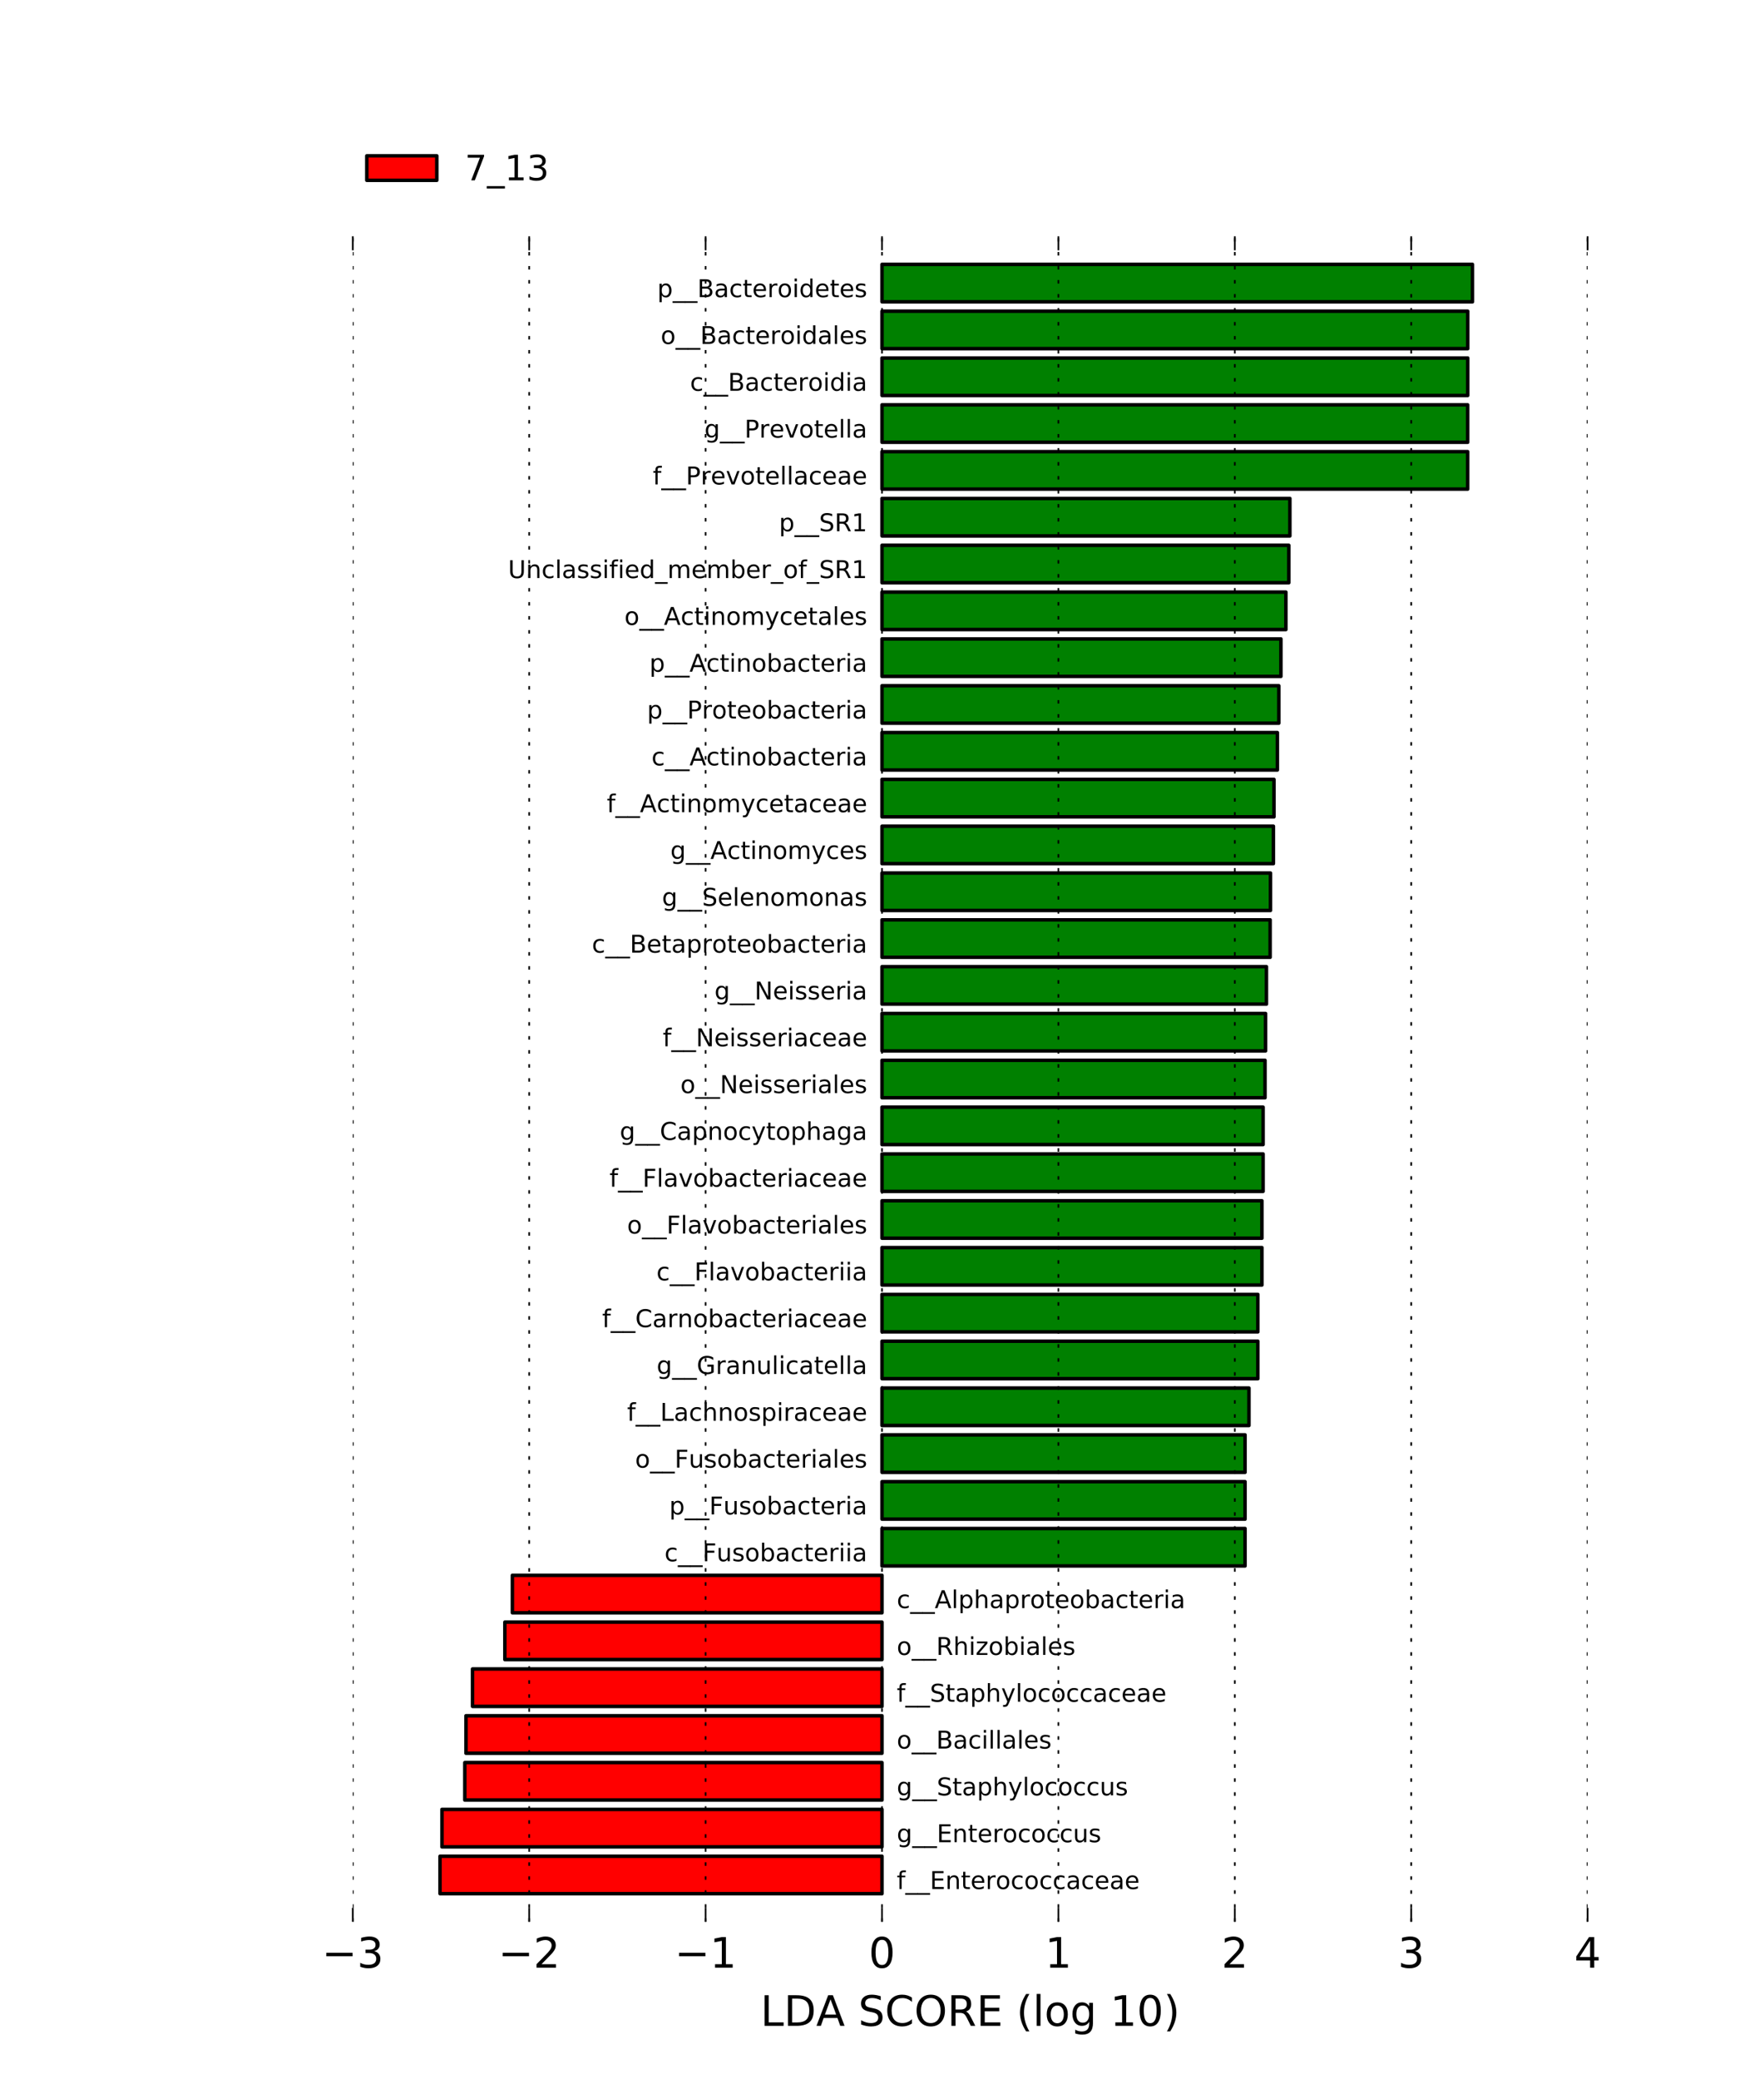<?xml version="1.0" encoding="utf-8" standalone="no"?>
<!DOCTYPE svg PUBLIC "-//W3C//DTD SVG 1.1//EN"
  "http://www.w3.org/Graphics/SVG/1.1/DTD/svg11.dtd">
<!-- Created with matplotlib (http://matplotlib.org/) -->
<svg height="594pt" version="1.1" viewBox="0 0 504 594" width="504pt" xmlns="http://www.w3.org/2000/svg" xmlns:xlink="http://www.w3.org/1999/xlink">
 <defs>
  <style type="text/css">
*{stroke-linecap:butt;stroke-linejoin:round;stroke-miterlimit:100000;}
  </style>
 </defs>
 <g id="figure_1">
  <g id="patch_1">
   <path d="M 0 594 
L 504 594 
L 504 0 
L 0 0 
z
" style="fill:#ffffff;"/>
  </g>
  <g id="axes_1">
   <g id="patch_2">
    <path clip-path="url(#p7d6cc067c2)" d="M 125.72 540.975 
L 252 540.975 
L 252 530.275 
L 125.72 530.275 
z
" style="fill:#ff0000;stroke:#000000;stroke-linejoin:miter;"/>
   </g>
   <g id="patch_3">
    <path clip-path="url(#p7d6cc067c2)" d="M 126.275 527.6 
L 252 527.6 
L 252 516.9 
L 126.275 516.9 
z
" style="fill:#ff0000;stroke:#000000;stroke-linejoin:miter;"/>
   </g>
   <g id="patch_4">
    <path clip-path="url(#p7d6cc067c2)" d="M 132.804 514.225 
L 252 514.225 
L 252 503.525 
L 132.804 503.525 
z
" style="fill:#ff0000;stroke:#000000;stroke-linejoin:miter;"/>
   </g>
   <g id="patch_5">
    <path clip-path="url(#p7d6cc067c2)" d="M 133.136 500.85 
L 252 500.85 
L 252 490.15 
L 133.136 490.15 
z
" style="fill:#ff0000;stroke:#000000;stroke-linejoin:miter;"/>
   </g>
   <g id="patch_6">
    <path clip-path="url(#p7d6cc067c2)" d="M 135.005 487.475 
L 252 487.475 
L 252 476.775 
L 135.005 476.775 
z
" style="fill:#ff0000;stroke:#000000;stroke-linejoin:miter;"/>
   </g>
   <g id="patch_7">
    <path clip-path="url(#p7d6cc067c2)" d="M 144.247 474.1 
L 252 474.1 
L 252 463.4 
L 144.247 463.4 
z
" style="fill:#ff0000;stroke:#000000;stroke-linejoin:miter;"/>
   </g>
   <g id="patch_8">
    <path clip-path="url(#p7d6cc067c2)" d="M 146.396 460.725 
L 252 460.725 
L 252 450.025 
L 146.396 450.025 
z
" style="fill:#ff0000;stroke:#000000;stroke-linejoin:miter;"/>
   </g>
   <g id="patch_9">
    <path clip-path="url(#p7d6cc067c2)" d="M 252 447.35 
L 355.731 447.35 
L 355.731 436.65 
L 252 436.65 
z
" style="fill:#008000;stroke:#000000;stroke-linejoin:miter;"/>
   </g>
   <g id="patch_10">
    <path clip-path="url(#p7d6cc067c2)" d="M 252 433.975 
L 355.731 433.975 
L 355.731 423.275 
L 252 423.275 
z
" style="fill:#008000;stroke:#000000;stroke-linejoin:miter;"/>
   </g>
   <g id="patch_11">
    <path clip-path="url(#p7d6cc067c2)" d="M 252 420.6 
L 355.731 420.6 
L 355.731 409.9 
L 252 409.9 
z
" style="fill:#008000;stroke:#000000;stroke-linejoin:miter;"/>
   </g>
   <g id="patch_12">
    <path clip-path="url(#p7d6cc067c2)" d="M 252 407.225 
L 356.847 407.225 
L 356.847 396.525 
L 252 396.525 
z
" style="fill:#008000;stroke:#000000;stroke-linejoin:miter;"/>
   </g>
   <g id="patch_13">
    <path clip-path="url(#p7d6cc067c2)" d="M 252 393.85 
L 359.388 393.85 
L 359.388 383.15 
L 252 383.15 
z
" style="fill:#008000;stroke:#000000;stroke-linejoin:miter;"/>
   </g>
   <g id="patch_14">
    <path clip-path="url(#p7d6cc067c2)" d="M 252 380.475 
L 359.388 380.475 
L 359.388 369.775 
L 252 369.775 
z
" style="fill:#008000;stroke:#000000;stroke-linejoin:miter;"/>
   </g>
   <g id="patch_15">
    <path clip-path="url(#p7d6cc067c2)" d="M 252 367.1 
L 360.544 367.1 
L 360.544 356.4 
L 252 356.4 
z
" style="fill:#008000;stroke:#000000;stroke-linejoin:miter;"/>
   </g>
   <g id="patch_16">
    <path clip-path="url(#p7d6cc067c2)" d="M 252 353.725 
L 360.544 353.725 
L 360.544 343.025 
L 252 343.025 
z
" style="fill:#008000;stroke:#000000;stroke-linejoin:miter;"/>
   </g>
   <g id="patch_17">
    <path clip-path="url(#p7d6cc067c2)" d="M 252 340.35 
L 360.887 340.35 
L 360.887 329.65 
L 252 329.65 
z
" style="fill:#008000;stroke:#000000;stroke-linejoin:miter;"/>
   </g>
   <g id="patch_18">
    <path clip-path="url(#p7d6cc067c2)" d="M 252 326.975 
L 360.887 326.975 
L 360.887 316.275 
L 252 316.275 
z
" style="fill:#008000;stroke:#000000;stroke-linejoin:miter;"/>
   </g>
   <g id="patch_19">
    <path clip-path="url(#p7d6cc067c2)" d="M 252 313.6 
L 361.433 313.6 
L 361.433 302.9 
L 252 302.9 
z
" style="fill:#008000;stroke:#000000;stroke-linejoin:miter;"/>
   </g>
   <g id="patch_20">
    <path clip-path="url(#p7d6cc067c2)" d="M 252 300.225 
L 361.581 300.225 
L 361.581 289.525 
L 252 289.525 
z
" style="fill:#008000;stroke:#000000;stroke-linejoin:miter;"/>
   </g>
   <g id="patch_21">
    <path clip-path="url(#p7d6cc067c2)" d="M 252 286.85 
L 361.84 286.85 
L 361.84 276.15 
L 252 276.15 
z
" style="fill:#008000;stroke:#000000;stroke-linejoin:miter;"/>
   </g>
   <g id="patch_22">
    <path clip-path="url(#p7d6cc067c2)" d="M 252 273.475 
L 362.894 273.475 
L 362.894 262.775 
L 252 262.775 
z
" style="fill:#008000;stroke:#000000;stroke-linejoin:miter;"/>
   </g>
   <g id="patch_23">
    <path clip-path="url(#p7d6cc067c2)" d="M 252 260.1 
L 362.985 260.1 
L 362.985 249.4 
L 252 249.4 
z
" style="fill:#008000;stroke:#000000;stroke-linejoin:miter;"/>
   </g>
   <g id="patch_24">
    <path clip-path="url(#p7d6cc067c2)" d="M 252 246.725 
L 363.83 246.725 
L 363.83 236.025 
L 252 236.025 
z
" style="fill:#008000;stroke:#000000;stroke-linejoin:miter;"/>
   </g>
   <g id="patch_25">
    <path clip-path="url(#p7d6cc067c2)" d="M 252 233.35 
L 363.986 233.35 
L 363.986 222.65 
L 252 222.65 
z
" style="fill:#008000;stroke:#000000;stroke-linejoin:miter;"/>
   </g>
   <g id="patch_26">
    <path clip-path="url(#p7d6cc067c2)" d="M 252 219.975 
L 364.965 219.975 
L 364.965 209.275 
L 252 209.275 
z
" style="fill:#008000;stroke:#000000;stroke-linejoin:miter;"/>
   </g>
   <g id="patch_27">
    <path clip-path="url(#p7d6cc067c2)" d="M 252 206.6 
L 365.37 206.6 
L 365.37 195.9 
L 252 195.9 
z
" style="fill:#008000;stroke:#000000;stroke-linejoin:miter;"/>
   </g>
   <g id="patch_28">
    <path clip-path="url(#p7d6cc067c2)" d="M 252 193.225 
L 365.977 193.225 
L 365.977 182.525 
L 252 182.525 
z
" style="fill:#008000;stroke:#000000;stroke-linejoin:miter;"/>
   </g>
   <g id="patch_29">
    <path clip-path="url(#p7d6cc067c2)" d="M 252 179.85 
L 367.399 179.85 
L 367.399 169.15 
L 252 169.15 
z
" style="fill:#008000;stroke:#000000;stroke-linejoin:miter;"/>
   </g>
   <g id="patch_30">
    <path clip-path="url(#p7d6cc067c2)" d="M 252 166.475 
L 368.224 166.475 
L 368.224 155.775 
L 252 155.775 
z
" style="fill:#008000;stroke:#000000;stroke-linejoin:miter;"/>
   </g>
   <g id="patch_31">
    <path clip-path="url(#p7d6cc067c2)" d="M 252 153.1 
L 368.538 153.1 
L 368.538 142.4 
L 252 142.4 
z
" style="fill:#008000;stroke:#000000;stroke-linejoin:miter;"/>
   </g>
   <g id="patch_32">
    <path clip-path="url(#p7d6cc067c2)" d="M 252 139.725 
L 419.337 139.725 
L 419.337 129.025 
L 252 129.025 
z
" style="fill:#008000;stroke:#000000;stroke-linejoin:miter;"/>
   </g>
   <g id="patch_33">
    <path clip-path="url(#p7d6cc067c2)" d="M 252 126.35 
L 419.337 126.35 
L 419.337 115.65 
L 252 115.65 
z
" style="fill:#008000;stroke:#000000;stroke-linejoin:miter;"/>
   </g>
   <g id="patch_34">
    <path clip-path="url(#p7d6cc067c2)" d="M 252 112.975 
L 419.354 112.975 
L 419.354 102.275 
L 252 102.275 
z
" style="fill:#008000;stroke:#000000;stroke-linejoin:miter;"/>
   </g>
   <g id="patch_35">
    <path clip-path="url(#p7d6cc067c2)" d="M 252 99.6 
L 419.354 99.6 
L 419.354 88.9 
L 252 88.9 
z
" style="fill:#008000;stroke:#000000;stroke-linejoin:miter;"/>
   </g>
   <g id="patch_36">
    <path clip-path="url(#p7d6cc067c2)" d="M 252 86.225 
L 420.707 86.225 
L 420.707 75.525 
L 252 75.525 
z
" style="fill:#008000;stroke:#000000;stroke-linejoin:miter;"/>
   </g>
   <g id="matplotlib.axis_1">
    <g id="xtick_1">
     <g id="line2d_1">
      <path clip-path="url(#p7d6cc067c2)" d="M 100.8 549 
L 100.8 67.5 
" style="fill:none;stroke:#000000;stroke-dasharray:1,3;stroke-dashoffset:0.0;stroke-width:0.5;"/>
     </g>
     <g id="line2d_2">
      <defs>
       <path d="M 0 0 
L 0 -4 
" id="me75ebbcfe0" style="stroke:#000000;stroke-width:0.5;"/>
      </defs>
      <g>
       <use style="stroke:#000000;stroke-width:0.5;" x="100.8" xlink:href="#me75ebbcfe0" y="549.0"/>
      </g>
     </g>
     <g id="line2d_3">
      <defs>
       <path d="M 0 0 
L 0 4 
" id="md8d3e7f393" style="stroke:#000000;stroke-width:0.5;"/>
      </defs>
      <g>
       <use style="stroke:#000000;stroke-width:0.5;" x="100.8" xlink:href="#md8d3e7f393" y="67.5"/>
      </g>
     </g>
     <g id="text_1">
      <!-- −3 -->
      <defs>
       <path d="M 10.594 35.5 
L 73.188 35.5 
L 73.188 27.203 
L 10.594 27.203 
z
" id="BitstreamVeraSans-Roman-2212"/>
       <path d="M 40.578 39.312 
Q 47.656 37.797 51.625 33 
Q 55.609 28.219 55.609 21.188 
Q 55.609 10.406 48.188 4.484 
Q 40.766 -1.422 27.094 -1.422 
Q 22.516 -1.422 17.656 -0.516 
Q 12.797 0.391 7.625 2.203 
L 7.625 11.719 
Q 11.719 9.328 16.594 8.109 
Q 21.484 6.891 26.812 6.891 
Q 36.078 6.891 40.938 10.547 
Q 45.797 14.203 45.797 21.188 
Q 45.797 27.641 41.281 31.266 
Q 36.766 34.906 28.719 34.906 
L 20.219 34.906 
L 20.219 43.016 
L 29.109 43.016 
Q 36.375 43.016 40.234 45.922 
Q 44.094 48.828 44.094 54.297 
Q 44.094 59.906 40.109 62.906 
Q 36.141 65.922 28.719 65.922 
Q 24.656 65.922 20.016 65.031 
Q 15.375 64.156 9.812 62.312 
L 9.812 71.094 
Q 15.438 72.656 20.344 73.438 
Q 25.25 74.219 29.594 74.219 
Q 40.828 74.219 47.359 69.109 
Q 53.906 64.016 53.906 55.328 
Q 53.906 49.266 50.438 45.094 
Q 46.969 40.922 40.578 39.312 
" id="BitstreamVeraSans-Roman-33"/>
      </defs>
      <g transform="translate(91.955 562.118)scale(0.12 -0.12)">
       <use xlink:href="#BitstreamVeraSans-Roman-2212"/>
       <use x="83.789" xlink:href="#BitstreamVeraSans-Roman-33"/>
      </g>
     </g>
    </g>
    <g id="xtick_2">
     <g id="line2d_4">
      <path clip-path="url(#p7d6cc067c2)" d="M 151.2 549 
L 151.2 67.5 
" style="fill:none;stroke:#000000;stroke-dasharray:1,3;stroke-dashoffset:0.0;stroke-width:0.5;"/>
     </g>
     <g id="line2d_5">
      <g>
       <use style="stroke:#000000;stroke-width:0.5;" x="151.2" xlink:href="#me75ebbcfe0" y="549.0"/>
      </g>
     </g>
     <g id="line2d_6">
      <g>
       <use style="stroke:#000000;stroke-width:0.5;" x="151.2" xlink:href="#md8d3e7f393" y="67.5"/>
      </g>
     </g>
     <g id="text_2">
      <!-- −2 -->
      <defs>
       <path d="M 19.188 8.297 
L 53.609 8.297 
L 53.609 0 
L 7.328 0 
L 7.328 8.297 
Q 12.938 14.109 22.625 23.891 
Q 32.328 33.688 34.812 36.531 
Q 39.547 41.844 41.422 45.531 
Q 43.312 49.219 43.312 52.781 
Q 43.312 58.594 39.234 62.25 
Q 35.156 65.922 28.609 65.922 
Q 23.969 65.922 18.812 64.312 
Q 13.672 62.703 7.812 59.422 
L 7.812 69.391 
Q 13.766 71.781 18.938 73 
Q 24.125 74.219 28.422 74.219 
Q 39.75 74.219 46.484 68.547 
Q 53.219 62.891 53.219 53.422 
Q 53.219 48.922 51.531 44.891 
Q 49.859 40.875 45.406 35.406 
Q 44.188 33.984 37.641 27.219 
Q 31.109 20.453 19.188 8.297 
" id="BitstreamVeraSans-Roman-32"/>
      </defs>
      <g transform="translate(142.355 562.118)scale(0.12 -0.12)">
       <use xlink:href="#BitstreamVeraSans-Roman-2212"/>
       <use x="83.789" xlink:href="#BitstreamVeraSans-Roman-32"/>
      </g>
     </g>
    </g>
    <g id="xtick_3">
     <g id="line2d_7">
      <path clip-path="url(#p7d6cc067c2)" d="M 201.6 549 
L 201.6 67.5 
" style="fill:none;stroke:#000000;stroke-dasharray:1,3;stroke-dashoffset:0.0;stroke-width:0.5;"/>
     </g>
     <g id="line2d_8">
      <g>
       <use style="stroke:#000000;stroke-width:0.5;" x="201.6" xlink:href="#me75ebbcfe0" y="549.0"/>
      </g>
     </g>
     <g id="line2d_9">
      <g>
       <use style="stroke:#000000;stroke-width:0.5;" x="201.6" xlink:href="#md8d3e7f393" y="67.5"/>
      </g>
     </g>
     <g id="text_3">
      <!-- −1 -->
      <defs>
       <path d="M 12.406 8.297 
L 28.516 8.297 
L 28.516 63.922 
L 10.984 60.406 
L 10.984 69.391 
L 28.422 72.906 
L 38.281 72.906 
L 38.281 8.297 
L 54.391 8.297 
L 54.391 0 
L 12.406 0 
z
" id="BitstreamVeraSans-Roman-31"/>
      </defs>
      <g transform="translate(192.755 562.118)scale(0.12 -0.12)">
       <use xlink:href="#BitstreamVeraSans-Roman-2212"/>
       <use x="83.789" xlink:href="#BitstreamVeraSans-Roman-31"/>
      </g>
     </g>
    </g>
    <g id="xtick_4">
     <g id="line2d_10">
      <path clip-path="url(#p7d6cc067c2)" d="M 252 549 
L 252 67.5 
" style="fill:none;stroke:#000000;stroke-dasharray:1,3;stroke-dashoffset:0.0;stroke-width:0.5;"/>
     </g>
     <g id="line2d_11">
      <g>
       <use style="stroke:#000000;stroke-width:0.5;" x="252.0" xlink:href="#me75ebbcfe0" y="549.0"/>
      </g>
     </g>
     <g id="line2d_12">
      <g>
       <use style="stroke:#000000;stroke-width:0.5;" x="252.0" xlink:href="#md8d3e7f393" y="67.5"/>
      </g>
     </g>
     <g id="text_4">
      <!-- 0 -->
      <defs>
       <path d="M 31.781 66.406 
Q 24.172 66.406 20.328 58.906 
Q 16.5 51.422 16.5 36.375 
Q 16.5 21.391 20.328 13.891 
Q 24.172 6.391 31.781 6.391 
Q 39.453 6.391 43.281 13.891 
Q 47.125 21.391 47.125 36.375 
Q 47.125 51.422 43.281 58.906 
Q 39.453 66.406 31.781 66.406 
M 31.781 74.219 
Q 44.047 74.219 50.516 64.516 
Q 56.984 54.828 56.984 36.375 
Q 56.984 17.969 50.516 8.266 
Q 44.047 -1.422 31.781 -1.422 
Q 19.531 -1.422 13.062 8.266 
Q 6.594 17.969 6.594 36.375 
Q 6.594 54.828 13.062 64.516 
Q 19.531 74.219 31.781 74.219 
" id="BitstreamVeraSans-Roman-30"/>
      </defs>
      <g transform="translate(248.183 562.118)scale(0.12 -0.12)">
       <use xlink:href="#BitstreamVeraSans-Roman-30"/>
      </g>
     </g>
    </g>
    <g id="xtick_5">
     <g id="line2d_13">
      <path clip-path="url(#p7d6cc067c2)" d="M 302.4 549 
L 302.4 67.5 
" style="fill:none;stroke:#000000;stroke-dasharray:1,3;stroke-dashoffset:0.0;stroke-width:0.5;"/>
     </g>
     <g id="line2d_14">
      <g>
       <use style="stroke:#000000;stroke-width:0.5;" x="302.4" xlink:href="#me75ebbcfe0" y="549.0"/>
      </g>
     </g>
     <g id="line2d_15">
      <g>
       <use style="stroke:#000000;stroke-width:0.5;" x="302.4" xlink:href="#md8d3e7f393" y="67.5"/>
      </g>
     </g>
     <g id="text_5">
      <!-- 1 -->
      <g transform="translate(298.582 562.118)scale(0.12 -0.12)">
       <use xlink:href="#BitstreamVeraSans-Roman-31"/>
      </g>
     </g>
    </g>
    <g id="xtick_6">
     <g id="line2d_16">
      <path clip-path="url(#p7d6cc067c2)" d="M 352.8 549 
L 352.8 67.5 
" style="fill:none;stroke:#000000;stroke-dasharray:1,3;stroke-dashoffset:0.0;stroke-width:0.5;"/>
     </g>
     <g id="line2d_17">
      <g>
       <use style="stroke:#000000;stroke-width:0.5;" x="352.8" xlink:href="#me75ebbcfe0" y="549.0"/>
      </g>
     </g>
     <g id="line2d_18">
      <g>
       <use style="stroke:#000000;stroke-width:0.5;" x="352.8" xlink:href="#md8d3e7f393" y="67.5"/>
      </g>
     </g>
     <g id="text_6">
      <!-- 2 -->
      <g transform="translate(348.983 562.118)scale(0.12 -0.12)">
       <use xlink:href="#BitstreamVeraSans-Roman-32"/>
      </g>
     </g>
    </g>
    <g id="xtick_7">
     <g id="line2d_19">
      <path clip-path="url(#p7d6cc067c2)" d="M 403.2 549 
L 403.2 67.5 
" style="fill:none;stroke:#000000;stroke-dasharray:1,3;stroke-dashoffset:0.0;stroke-width:0.5;"/>
     </g>
     <g id="line2d_20">
      <g>
       <use style="stroke:#000000;stroke-width:0.5;" x="403.2" xlink:href="#me75ebbcfe0" y="549.0"/>
      </g>
     </g>
     <g id="line2d_21">
      <g>
       <use style="stroke:#000000;stroke-width:0.5;" x="403.2" xlink:href="#md8d3e7f393" y="67.5"/>
      </g>
     </g>
     <g id="text_7">
      <!-- 3 -->
      <g transform="translate(399.382 562.118)scale(0.12 -0.12)">
       <use xlink:href="#BitstreamVeraSans-Roman-33"/>
      </g>
     </g>
    </g>
    <g id="xtick_8">
     <g id="line2d_22">
      <path clip-path="url(#p7d6cc067c2)" d="M 453.6 549 
L 453.6 67.5 
" style="fill:none;stroke:#000000;stroke-dasharray:1,3;stroke-dashoffset:0.0;stroke-width:0.5;"/>
     </g>
     <g id="line2d_23">
      <g>
       <use style="stroke:#000000;stroke-width:0.5;" x="453.6" xlink:href="#me75ebbcfe0" y="549.0"/>
      </g>
     </g>
     <g id="line2d_24">
      <g>
       <use style="stroke:#000000;stroke-width:0.5;" x="453.6" xlink:href="#md8d3e7f393" y="67.5"/>
      </g>
     </g>
     <g id="text_8">
      <!-- 4 -->
      <defs>
       <path d="M 37.797 64.312 
L 12.891 25.391 
L 37.797 25.391 
z
M 35.203 72.906 
L 47.609 72.906 
L 47.609 25.391 
L 58.016 25.391 
L 58.016 17.188 
L 47.609 17.188 
L 47.609 0 
L 37.797 0 
L 37.797 17.188 
L 4.891 17.188 
L 4.891 26.703 
z
" id="BitstreamVeraSans-Roman-34"/>
      </defs>
      <g transform="translate(449.783 562.118)scale(0.12 -0.12)">
       <use xlink:href="#BitstreamVeraSans-Roman-34"/>
      </g>
     </g>
    </g>
    <g id="text_9">
     <!-- LDA SCORE (log 10) -->
     <defs>
      <path id="BitstreamVeraSans-Roman-20"/>
      <path d="M 9.812 72.906 
L 19.672 72.906 
L 19.672 8.297 
L 55.172 8.297 
L 55.172 0 
L 9.812 0 
z
" id="BitstreamVeraSans-Roman-4c"/>
      <path d="M 39.406 66.219 
Q 28.656 66.219 22.328 58.203 
Q 16.016 50.203 16.016 36.375 
Q 16.016 22.609 22.328 14.594 
Q 28.656 6.594 39.406 6.594 
Q 50.141 6.594 56.422 14.594 
Q 62.703 22.609 62.703 36.375 
Q 62.703 50.203 56.422 58.203 
Q 50.141 66.219 39.406 66.219 
M 39.406 74.219 
Q 54.734 74.219 63.906 63.938 
Q 73.094 53.656 73.094 36.375 
Q 73.094 19.141 63.906 8.859 
Q 54.734 -1.422 39.406 -1.422 
Q 24.031 -1.422 14.812 8.828 
Q 5.609 19.094 5.609 36.375 
Q 5.609 53.656 14.812 63.938 
Q 24.031 74.219 39.406 74.219 
" id="BitstreamVeraSans-Roman-4f"/>
      <path d="M 8.016 75.875 
L 15.828 75.875 
Q 23.141 64.359 26.781 53.312 
Q 30.422 42.281 30.422 31.391 
Q 30.422 20.453 26.781 9.375 
Q 23.141 -1.703 15.828 -13.188 
L 8.016 -13.188 
Q 14.5 -2 17.703 9.062 
Q 20.906 20.125 20.906 31.391 
Q 20.906 42.672 17.703 53.656 
Q 14.5 64.656 8.016 75.875 
" id="BitstreamVeraSans-Roman-29"/>
      <path d="M 31 75.875 
Q 24.469 64.656 21.281 53.656 
Q 18.109 42.672 18.109 31.391 
Q 18.109 20.125 21.312 9.062 
Q 24.516 -2 31 -13.188 
L 23.188 -13.188 
Q 15.875 -1.703 12.234 9.375 
Q 8.594 20.453 8.594 31.391 
Q 8.594 42.281 12.203 53.312 
Q 15.828 64.359 23.188 75.875 
z
" id="BitstreamVeraSans-Roman-28"/>
      <path d="M 30.609 48.391 
Q 23.391 48.391 19.188 42.75 
Q 14.984 37.109 14.984 27.297 
Q 14.984 17.484 19.156 11.844 
Q 23.344 6.203 30.609 6.203 
Q 37.797 6.203 41.984 11.859 
Q 46.188 17.531 46.188 27.297 
Q 46.188 37.016 41.984 42.703 
Q 37.797 48.391 30.609 48.391 
M 30.609 56 
Q 42.328 56 49.016 48.375 
Q 55.719 40.766 55.719 27.297 
Q 55.719 13.875 49.016 6.219 
Q 42.328 -1.422 30.609 -1.422 
Q 18.844 -1.422 12.172 6.219 
Q 5.516 13.875 5.516 27.297 
Q 5.516 40.766 12.172 48.375 
Q 18.844 56 30.609 56 
" id="BitstreamVeraSans-Roman-6f"/>
      <path d="M 9.812 72.906 
L 55.906 72.906 
L 55.906 64.594 
L 19.672 64.594 
L 19.672 43.016 
L 54.391 43.016 
L 54.391 34.719 
L 19.672 34.719 
L 19.672 8.297 
L 56.781 8.297 
L 56.781 0 
L 9.812 0 
z
" id="BitstreamVeraSans-Roman-45"/>
      <path d="M 9.422 75.984 
L 18.406 75.984 
L 18.406 0 
L 9.422 0 
z
" id="BitstreamVeraSans-Roman-6c"/>
      <path d="M 44.391 34.188 
Q 47.562 33.109 50.562 29.594 
Q 53.562 26.078 56.594 19.922 
L 66.609 0 
L 56 0 
L 46.688 18.703 
Q 43.062 26.031 39.672 28.422 
Q 36.281 30.812 30.422 30.812 
L 19.672 30.812 
L 19.672 0 
L 9.812 0 
L 9.812 72.906 
L 32.078 72.906 
Q 44.578 72.906 50.734 67.672 
Q 56.891 62.453 56.891 51.906 
Q 56.891 45.016 53.688 40.469 
Q 50.484 35.938 44.391 34.188 
M 19.672 64.797 
L 19.672 38.922 
L 32.078 38.922 
Q 39.203 38.922 42.844 42.219 
Q 46.484 45.516 46.484 51.906 
Q 46.484 58.297 42.844 61.547 
Q 39.203 64.797 32.078 64.797 
z
" id="BitstreamVeraSans-Roman-52"/>
      <path d="M 19.672 64.797 
L 19.672 8.109 
L 31.594 8.109 
Q 46.688 8.109 53.688 14.938 
Q 60.688 21.781 60.688 36.531 
Q 60.688 51.172 53.688 57.984 
Q 46.688 64.797 31.594 64.797 
z
M 9.812 72.906 
L 30.078 72.906 
Q 51.266 72.906 61.172 64.094 
Q 71.094 55.281 71.094 36.531 
Q 71.094 17.672 61.125 8.828 
Q 51.172 0 30.078 0 
L 9.812 0 
z
" id="BitstreamVeraSans-Roman-44"/>
      <path d="M 64.406 67.281 
L 64.406 56.891 
Q 59.422 61.531 53.781 63.812 
Q 48.141 66.109 41.797 66.109 
Q 29.297 66.109 22.656 58.469 
Q 16.016 50.828 16.016 36.375 
Q 16.016 21.969 22.656 14.328 
Q 29.297 6.688 41.797 6.688 
Q 48.141 6.688 53.781 8.984 
Q 59.422 11.281 64.406 15.922 
L 64.406 5.609 
Q 59.234 2.094 53.438 0.328 
Q 47.656 -1.422 41.219 -1.422 
Q 24.656 -1.422 15.125 8.703 
Q 5.609 18.844 5.609 36.375 
Q 5.609 53.953 15.125 64.078 
Q 24.656 74.219 41.219 74.219 
Q 47.75 74.219 53.531 72.484 
Q 59.328 70.75 64.406 67.281 
" id="BitstreamVeraSans-Roman-43"/>
      <path d="M 34.188 63.188 
L 20.797 26.906 
L 47.609 26.906 
z
M 28.609 72.906 
L 39.797 72.906 
L 67.578 0 
L 57.328 0 
L 50.688 18.703 
L 17.828 18.703 
L 11.188 0 
L 0.781 0 
z
" id="BitstreamVeraSans-Roman-41"/>
      <path d="M 45.406 27.984 
Q 45.406 37.75 41.375 43.109 
Q 37.359 48.484 30.078 48.484 
Q 22.859 48.484 18.828 43.109 
Q 14.797 37.75 14.797 27.984 
Q 14.797 18.266 18.828 12.891 
Q 22.859 7.516 30.078 7.516 
Q 37.359 7.516 41.375 12.891 
Q 45.406 18.266 45.406 27.984 
M 54.391 6.781 
Q 54.391 -7.172 48.188 -13.984 
Q 42 -20.797 29.203 -20.797 
Q 24.469 -20.797 20.266 -20.094 
Q 16.062 -19.391 12.109 -17.922 
L 12.109 -9.188 
Q 16.062 -11.328 19.922 -12.344 
Q 23.781 -13.375 27.781 -13.375 
Q 36.625 -13.375 41.016 -8.766 
Q 45.406 -4.156 45.406 5.172 
L 45.406 9.625 
Q 42.625 4.781 38.281 2.391 
Q 33.938 0 27.875 0 
Q 17.828 0 11.672 7.656 
Q 5.516 15.328 5.516 27.984 
Q 5.516 40.672 11.672 48.328 
Q 17.828 56 27.875 56 
Q 33.938 56 38.281 53.609 
Q 42.625 51.219 45.406 46.391 
L 45.406 54.688 
L 54.391 54.688 
z
" id="BitstreamVeraSans-Roman-67"/>
      <path d="M 53.516 70.516 
L 53.516 60.891 
Q 47.906 63.578 42.922 64.891 
Q 37.938 66.219 33.297 66.219 
Q 25.25 66.219 20.875 63.094 
Q 16.5 59.969 16.5 54.203 
Q 16.5 49.359 19.406 46.891 
Q 22.312 44.438 30.422 42.922 
L 36.375 41.703 
Q 47.406 39.594 52.656 34.297 
Q 57.906 29 57.906 20.125 
Q 57.906 9.516 50.797 4.047 
Q 43.703 -1.422 29.984 -1.422 
Q 24.812 -1.422 18.969 -0.25 
Q 13.141 0.922 6.891 3.219 
L 6.891 13.375 
Q 12.891 10.016 18.656 8.297 
Q 24.422 6.594 29.984 6.594 
Q 38.422 6.594 43.016 9.906 
Q 47.609 13.234 47.609 19.391 
Q 47.609 24.75 44.312 27.781 
Q 41.016 30.812 33.5 32.328 
L 27.484 33.5 
Q 16.453 35.688 11.516 40.375 
Q 6.594 45.062 6.594 53.422 
Q 6.594 63.094 13.406 68.656 
Q 20.219 74.219 32.172 74.219 
Q 37.312 74.219 42.625 73.281 
Q 47.953 72.359 53.516 70.516 
" id="BitstreamVeraSans-Roman-53"/>
     </defs>
     <g transform="translate(217.267 578.732)scale(0.12 -0.12)">
      <use xlink:href="#BitstreamVeraSans-Roman-4c"/>
      <use x="55.713" xlink:href="#BitstreamVeraSans-Roman-44"/>
      <use x="132.699" xlink:href="#BitstreamVeraSans-Roman-41"/>
      <use x="201.107" xlink:href="#BitstreamVeraSans-Roman-20"/>
      <use x="232.895" xlink:href="#BitstreamVeraSans-Roman-53"/>
      <use x="296.371" xlink:href="#BitstreamVeraSans-Roman-43"/>
      <use x="366.195" xlink:href="#BitstreamVeraSans-Roman-4f"/>
      <use x="444.906" xlink:href="#BitstreamVeraSans-Roman-52"/>
      <use x="514.389" xlink:href="#BitstreamVeraSans-Roman-45"/>
      <use x="577.572" xlink:href="#BitstreamVeraSans-Roman-20"/>
      <use x="609.359" xlink:href="#BitstreamVeraSans-Roman-28"/>
      <use x="648.373" xlink:href="#BitstreamVeraSans-Roman-6c"/>
      <use x="676.156" xlink:href="#BitstreamVeraSans-Roman-6f"/>
      <use x="737.338" xlink:href="#BitstreamVeraSans-Roman-67"/>
      <use x="800.814" xlink:href="#BitstreamVeraSans-Roman-20"/>
      <use x="832.602" xlink:href="#BitstreamVeraSans-Roman-31"/>
      <use x="896.225" xlink:href="#BitstreamVeraSans-Roman-30"/>
      <use x="959.848" xlink:href="#BitstreamVeraSans-Roman-29"/>
     </g>
    </g>
   </g>
   <g id="matplotlib.axis_2"/>
   <g id="text_10">
    <!-- f__Enterococcaceae -->
    <defs>
     <path d="M 50.984 -16.609 
L 50.984 -23.578 
L -0.984 -23.578 
L -0.984 -16.609 
z
" id="BitstreamVeraSans-Roman-5f"/>
     <path d="M 54.891 33.016 
L 54.891 0 
L 45.906 0 
L 45.906 32.719 
Q 45.906 40.484 42.875 44.328 
Q 39.844 48.188 33.797 48.188 
Q 26.516 48.188 22.312 43.547 
Q 18.109 38.922 18.109 30.906 
L 18.109 0 
L 9.078 0 
L 9.078 54.688 
L 18.109 54.688 
L 18.109 46.188 
Q 21.344 51.125 25.703 53.562 
Q 30.078 56 35.797 56 
Q 45.219 56 50.047 50.172 
Q 54.891 44.344 54.891 33.016 
" id="BitstreamVeraSans-Roman-6e"/>
     <path d="M 34.281 27.484 
Q 23.391 27.484 19.188 25 
Q 14.984 22.516 14.984 16.5 
Q 14.984 11.719 18.141 8.906 
Q 21.297 6.109 26.703 6.109 
Q 34.188 6.109 38.703 11.406 
Q 43.219 16.703 43.219 25.484 
L 43.219 27.484 
z
M 52.203 31.203 
L 52.203 0 
L 43.219 0 
L 43.219 8.297 
Q 40.141 3.328 35.547 0.953 
Q 30.953 -1.422 24.312 -1.422 
Q 15.922 -1.422 10.953 3.297 
Q 6 8.016 6 15.922 
Q 6 25.141 12.172 29.828 
Q 18.359 34.516 30.609 34.516 
L 43.219 34.516 
L 43.219 35.406 
Q 43.219 41.609 39.141 45 
Q 35.062 48.391 27.688 48.391 
Q 23 48.391 18.547 47.266 
Q 14.109 46.141 10.016 43.891 
L 10.016 52.203 
Q 14.938 54.109 19.578 55.047 
Q 24.219 56 28.609 56 
Q 40.484 56 46.344 49.844 
Q 52.203 43.703 52.203 31.203 
" id="BitstreamVeraSans-Roman-61"/>
     <path d="M 56.203 29.594 
L 56.203 25.203 
L 14.891 25.203 
Q 15.484 15.922 20.484 11.062 
Q 25.484 6.203 34.422 6.203 
Q 39.594 6.203 44.453 7.469 
Q 49.312 8.734 54.109 11.281 
L 54.109 2.781 
Q 49.266 0.734 44.188 -0.344 
Q 39.109 -1.422 33.891 -1.422 
Q 20.797 -1.422 13.156 6.188 
Q 5.516 13.812 5.516 26.812 
Q 5.516 40.234 12.766 48.109 
Q 20.016 56 32.328 56 
Q 43.359 56 49.781 48.891 
Q 56.203 41.797 56.203 29.594 
M 47.219 32.234 
Q 47.125 39.594 43.094 43.984 
Q 39.062 48.391 32.422 48.391 
Q 24.906 48.391 20.391 44.141 
Q 15.875 39.891 15.188 32.172 
z
" id="BitstreamVeraSans-Roman-65"/>
     <path d="M 18.312 70.219 
L 18.312 54.688 
L 36.812 54.688 
L 36.812 47.703 
L 18.312 47.703 
L 18.312 18.016 
Q 18.312 11.328 20.141 9.422 
Q 21.969 7.516 27.594 7.516 
L 36.812 7.516 
L 36.812 0 
L 27.594 0 
Q 17.188 0 13.234 3.875 
Q 9.281 7.766 9.281 18.016 
L 9.281 47.703 
L 2.688 47.703 
L 2.688 54.688 
L 9.281 54.688 
L 9.281 70.219 
z
" id="BitstreamVeraSans-Roman-74"/>
     <path d="M 37.109 75.984 
L 37.109 68.5 
L 28.516 68.5 
Q 23.688 68.5 21.797 66.547 
Q 19.922 64.594 19.922 59.516 
L 19.922 54.688 
L 34.719 54.688 
L 34.719 47.703 
L 19.922 47.703 
L 19.922 0 
L 10.891 0 
L 10.891 47.703 
L 2.297 47.703 
L 2.297 54.688 
L 10.891 54.688 
L 10.891 58.5 
Q 10.891 67.625 15.141 71.797 
Q 19.391 75.984 28.609 75.984 
z
" id="BitstreamVeraSans-Roman-66"/>
     <path d="M 41.109 46.297 
Q 39.594 47.172 37.812 47.578 
Q 36.031 48 33.891 48 
Q 26.266 48 22.188 43.047 
Q 18.109 38.094 18.109 28.812 
L 18.109 0 
L 9.078 0 
L 9.078 54.688 
L 18.109 54.688 
L 18.109 46.188 
Q 20.953 51.172 25.484 53.578 
Q 30.031 56 36.531 56 
Q 37.453 56 38.578 55.875 
Q 39.703 55.766 41.062 55.516 
z
" id="BitstreamVeraSans-Roman-72"/>
     <path d="M 48.781 52.594 
L 48.781 44.188 
Q 44.969 46.297 41.141 47.344 
Q 37.312 48.391 33.406 48.391 
Q 24.656 48.391 19.812 42.844 
Q 14.984 37.312 14.984 27.297 
Q 14.984 17.281 19.812 11.734 
Q 24.656 6.203 33.406 6.203 
Q 37.312 6.203 41.141 7.25 
Q 44.969 8.297 48.781 10.406 
L 48.781 2.094 
Q 45.016 0.344 40.984 -0.531 
Q 36.969 -1.422 32.422 -1.422 
Q 20.062 -1.422 12.781 6.344 
Q 5.516 14.109 5.516 27.297 
Q 5.516 40.672 12.859 48.328 
Q 20.219 56 33.016 56 
Q 37.156 56 41.109 55.141 
Q 45.062 54.297 48.781 52.594 
" id="BitstreamVeraSans-Roman-63"/>
    </defs>
    <g transform="translate(256.218 539.638)scale(0.07 -0.07)">
     <use xlink:href="#BitstreamVeraSans-Roman-66"/>
     <use x="35.205" xlink:href="#BitstreamVeraSans-Roman-5f"/>
     <use x="85.205" xlink:href="#BitstreamVeraSans-Roman-5f"/>
     <use x="135.205" xlink:href="#BitstreamVeraSans-Roman-45"/>
     <use x="198.389" xlink:href="#BitstreamVeraSans-Roman-6e"/>
     <use x="261.768" xlink:href="#BitstreamVeraSans-Roman-74"/>
     <use x="300.977" xlink:href="#BitstreamVeraSans-Roman-65"/>
     <use x="362.5" xlink:href="#BitstreamVeraSans-Roman-72"/>
     <use x="403.582" xlink:href="#BitstreamVeraSans-Roman-6f"/>
     <use x="464.764" xlink:href="#BitstreamVeraSans-Roman-63"/>
     <use x="519.744" xlink:href="#BitstreamVeraSans-Roman-6f"/>
     <use x="580.926" xlink:href="#BitstreamVeraSans-Roman-63"/>
     <use x="635.906" xlink:href="#BitstreamVeraSans-Roman-63"/>
     <use x="690.887" xlink:href="#BitstreamVeraSans-Roman-61"/>
     <use x="752.166" xlink:href="#BitstreamVeraSans-Roman-63"/>
     <use x="807.146" xlink:href="#BitstreamVeraSans-Roman-65"/>
     <use x="868.67" xlink:href="#BitstreamVeraSans-Roman-61"/>
     <use x="929.949" xlink:href="#BitstreamVeraSans-Roman-65"/>
    </g>
   </g>
   <g id="text_11">
    <!-- g__Enterococcus -->
    <defs>
     <path d="M 8.5 21.578 
L 8.5 54.688 
L 17.484 54.688 
L 17.484 21.922 
Q 17.484 14.156 20.5 10.266 
Q 23.531 6.391 29.594 6.391 
Q 36.859 6.391 41.078 11.031 
Q 45.312 15.672 45.312 23.688 
L 45.312 54.688 
L 54.297 54.688 
L 54.297 0 
L 45.312 0 
L 45.312 8.406 
Q 42.047 3.422 37.719 1 
Q 33.406 -1.422 27.688 -1.422 
Q 18.266 -1.422 13.375 4.438 
Q 8.5 10.297 8.5 21.578 
" id="BitstreamVeraSans-Roman-75"/>
     <path d="M 44.281 53.078 
L 44.281 44.578 
Q 40.484 46.531 36.375 47.5 
Q 32.281 48.484 27.875 48.484 
Q 21.188 48.484 17.844 46.438 
Q 14.5 44.391 14.5 40.281 
Q 14.5 37.156 16.891 35.375 
Q 19.281 33.594 26.516 31.984 
L 29.594 31.297 
Q 39.156 29.25 43.188 25.516 
Q 47.219 21.781 47.219 15.094 
Q 47.219 7.469 41.188 3.016 
Q 35.156 -1.422 24.609 -1.422 
Q 20.219 -1.422 15.453 -0.562 
Q 10.688 0.297 5.422 2 
L 5.422 11.281 
Q 10.406 8.688 15.234 7.391 
Q 20.062 6.109 24.812 6.109 
Q 31.156 6.109 34.562 8.281 
Q 37.984 10.453 37.984 14.406 
Q 37.984 18.062 35.516 20.016 
Q 33.062 21.969 24.703 23.781 
L 21.578 24.516 
Q 13.234 26.266 9.516 29.906 
Q 5.812 33.547 5.812 39.891 
Q 5.812 47.609 11.281 51.797 
Q 16.75 56 26.812 56 
Q 31.781 56 36.172 55.266 
Q 40.578 54.547 44.281 53.078 
" id="BitstreamVeraSans-Roman-73"/>
    </defs>
    <g transform="translate(256.218 526.263)scale(0.07 -0.07)">
     <use xlink:href="#BitstreamVeraSans-Roman-67"/>
     <use x="63.477" xlink:href="#BitstreamVeraSans-Roman-5f"/>
     <use x="113.477" xlink:href="#BitstreamVeraSans-Roman-5f"/>
     <use x="163.477" xlink:href="#BitstreamVeraSans-Roman-45"/>
     <use x="226.66" xlink:href="#BitstreamVeraSans-Roman-6e"/>
     <use x="290.039" xlink:href="#BitstreamVeraSans-Roman-74"/>
     <use x="329.248" xlink:href="#BitstreamVeraSans-Roman-65"/>
     <use x="390.771" xlink:href="#BitstreamVeraSans-Roman-72"/>
     <use x="431.854" xlink:href="#BitstreamVeraSans-Roman-6f"/>
     <use x="493.035" xlink:href="#BitstreamVeraSans-Roman-63"/>
     <use x="548.016" xlink:href="#BitstreamVeraSans-Roman-6f"/>
     <use x="609.197" xlink:href="#BitstreamVeraSans-Roman-63"/>
     <use x="664.178" xlink:href="#BitstreamVeraSans-Roman-63"/>
     <use x="719.158" xlink:href="#BitstreamVeraSans-Roman-75"/>
     <use x="782.537" xlink:href="#BitstreamVeraSans-Roman-73"/>
    </g>
   </g>
   <g id="text_12">
    <!-- g__Staphylococcus -->
    <defs>
     <path d="M 54.891 33.016 
L 54.891 0 
L 45.906 0 
L 45.906 32.719 
Q 45.906 40.484 42.875 44.328 
Q 39.844 48.188 33.797 48.188 
Q 26.516 48.188 22.312 43.547 
Q 18.109 38.922 18.109 30.906 
L 18.109 0 
L 9.078 0 
L 9.078 75.984 
L 18.109 75.984 
L 18.109 46.188 
Q 21.344 51.125 25.703 53.562 
Q 30.078 56 35.797 56 
Q 45.219 56 50.047 50.172 
Q 54.891 44.344 54.891 33.016 
" id="BitstreamVeraSans-Roman-68"/>
     <path d="M 18.109 8.203 
L 18.109 -20.797 
L 9.078 -20.797 
L 9.078 54.688 
L 18.109 54.688 
L 18.109 46.391 
Q 20.953 51.266 25.266 53.625 
Q 29.594 56 35.594 56 
Q 45.562 56 51.781 48.094 
Q 58.016 40.188 58.016 27.297 
Q 58.016 14.406 51.781 6.484 
Q 45.562 -1.422 35.594 -1.422 
Q 29.594 -1.422 25.266 0.953 
Q 20.953 3.328 18.109 8.203 
M 48.688 27.297 
Q 48.688 37.203 44.609 42.844 
Q 40.531 48.484 33.406 48.484 
Q 26.266 48.484 22.188 42.844 
Q 18.109 37.203 18.109 27.297 
Q 18.109 17.391 22.188 11.75 
Q 26.266 6.109 33.406 6.109 
Q 40.531 6.109 44.609 11.75 
Q 48.688 17.391 48.688 27.297 
" id="BitstreamVeraSans-Roman-70"/>
     <path d="M 32.172 -5.078 
Q 28.375 -14.844 24.75 -17.812 
Q 21.141 -20.797 15.094 -20.797 
L 7.906 -20.797 
L 7.906 -13.281 
L 13.188 -13.281 
Q 16.891 -13.281 18.938 -11.516 
Q 21 -9.766 23.484 -3.219 
L 25.094 0.875 
L 2.984 54.688 
L 12.5 54.688 
L 29.594 11.922 
L 46.688 54.688 
L 56.203 54.688 
z
" id="BitstreamVeraSans-Roman-79"/>
    </defs>
    <g transform="translate(256.218 512.888)scale(0.07 -0.07)">
     <use xlink:href="#BitstreamVeraSans-Roman-67"/>
     <use x="63.477" xlink:href="#BitstreamVeraSans-Roman-5f"/>
     <use x="113.477" xlink:href="#BitstreamVeraSans-Roman-5f"/>
     <use x="163.477" xlink:href="#BitstreamVeraSans-Roman-53"/>
     <use x="226.953" xlink:href="#BitstreamVeraSans-Roman-74"/>
     <use x="266.162" xlink:href="#BitstreamVeraSans-Roman-61"/>
     <use x="327.441" xlink:href="#BitstreamVeraSans-Roman-70"/>
     <use x="390.918" xlink:href="#BitstreamVeraSans-Roman-68"/>
     <use x="454.297" xlink:href="#BitstreamVeraSans-Roman-79"/>
     <use x="513.477" xlink:href="#BitstreamVeraSans-Roman-6c"/>
     <use x="541.26" xlink:href="#BitstreamVeraSans-Roman-6f"/>
     <use x="602.441" xlink:href="#BitstreamVeraSans-Roman-63"/>
     <use x="657.422" xlink:href="#BitstreamVeraSans-Roman-6f"/>
     <use x="718.604" xlink:href="#BitstreamVeraSans-Roman-63"/>
     <use x="773.584" xlink:href="#BitstreamVeraSans-Roman-63"/>
     <use x="828.564" xlink:href="#BitstreamVeraSans-Roman-75"/>
     <use x="891.943" xlink:href="#BitstreamVeraSans-Roman-73"/>
    </g>
   </g>
   <g id="text_13">
    <!-- o__Bacillales -->
    <defs>
     <path d="M 9.422 54.688 
L 18.406 54.688 
L 18.406 0 
L 9.422 0 
z
M 9.422 75.984 
L 18.406 75.984 
L 18.406 64.594 
L 9.422 64.594 
z
" id="BitstreamVeraSans-Roman-69"/>
     <path d="M 19.672 34.812 
L 19.672 8.109 
L 35.5 8.109 
Q 43.453 8.109 47.281 11.406 
Q 51.125 14.703 51.125 21.484 
Q 51.125 28.328 47.281 31.562 
Q 43.453 34.812 35.5 34.812 
z
M 19.672 64.797 
L 19.672 42.828 
L 34.281 42.828 
Q 41.5 42.828 45.031 45.531 
Q 48.578 48.25 48.578 53.812 
Q 48.578 59.328 45.031 62.062 
Q 41.5 64.797 34.281 64.797 
z
M 9.812 72.906 
L 35.016 72.906 
Q 46.297 72.906 52.391 68.219 
Q 58.5 63.531 58.5 54.891 
Q 58.5 48.188 55.375 44.234 
Q 52.25 40.281 46.188 39.312 
Q 53.469 37.75 57.5 32.781 
Q 61.531 27.828 61.531 20.406 
Q 61.531 10.641 54.891 5.312 
Q 48.25 0 35.984 0 
L 9.812 0 
z
" id="BitstreamVeraSans-Roman-42"/>
    </defs>
    <g transform="translate(256.218 499.512)scale(0.07 -0.07)">
     <use xlink:href="#BitstreamVeraSans-Roman-6f"/>
     <use x="61.182" xlink:href="#BitstreamVeraSans-Roman-5f"/>
     <use x="111.182" xlink:href="#BitstreamVeraSans-Roman-5f"/>
     <use x="161.182" xlink:href="#BitstreamVeraSans-Roman-42"/>
     <use x="229.785" xlink:href="#BitstreamVeraSans-Roman-61"/>
     <use x="291.064" xlink:href="#BitstreamVeraSans-Roman-63"/>
     <use x="346.045" xlink:href="#BitstreamVeraSans-Roman-69"/>
     <use x="373.828" xlink:href="#BitstreamVeraSans-Roman-6c"/>
     <use x="401.611" xlink:href="#BitstreamVeraSans-Roman-6c"/>
     <use x="429.395" xlink:href="#BitstreamVeraSans-Roman-61"/>
     <use x="490.674" xlink:href="#BitstreamVeraSans-Roman-6c"/>
     <use x="518.457" xlink:href="#BitstreamVeraSans-Roman-65"/>
     <use x="579.98" xlink:href="#BitstreamVeraSans-Roman-73"/>
    </g>
   </g>
   <g id="text_14">
    <!-- f__Staphylococcaceae -->
    <g transform="translate(256.218 486.137)scale(0.07 -0.07)">
     <use xlink:href="#BitstreamVeraSans-Roman-66"/>
     <use x="35.205" xlink:href="#BitstreamVeraSans-Roman-5f"/>
     <use x="85.205" xlink:href="#BitstreamVeraSans-Roman-5f"/>
     <use x="135.205" xlink:href="#BitstreamVeraSans-Roman-53"/>
     <use x="198.682" xlink:href="#BitstreamVeraSans-Roman-74"/>
     <use x="237.891" xlink:href="#BitstreamVeraSans-Roman-61"/>
     <use x="299.17" xlink:href="#BitstreamVeraSans-Roman-70"/>
     <use x="362.646" xlink:href="#BitstreamVeraSans-Roman-68"/>
     <use x="426.025" xlink:href="#BitstreamVeraSans-Roman-79"/>
     <use x="485.205" xlink:href="#BitstreamVeraSans-Roman-6c"/>
     <use x="512.988" xlink:href="#BitstreamVeraSans-Roman-6f"/>
     <use x="574.17" xlink:href="#BitstreamVeraSans-Roman-63"/>
     <use x="629.15" xlink:href="#BitstreamVeraSans-Roman-6f"/>
     <use x="690.332" xlink:href="#BitstreamVeraSans-Roman-63"/>
     <use x="745.312" xlink:href="#BitstreamVeraSans-Roman-63"/>
     <use x="800.293" xlink:href="#BitstreamVeraSans-Roman-61"/>
     <use x="861.572" xlink:href="#BitstreamVeraSans-Roman-63"/>
     <use x="916.553" xlink:href="#BitstreamVeraSans-Roman-65"/>
     <use x="978.076" xlink:href="#BitstreamVeraSans-Roman-61"/>
     <use x="1039.355" xlink:href="#BitstreamVeraSans-Roman-65"/>
    </g>
   </g>
   <g id="text_15">
    <!-- o__Rhizobiales -->
    <defs>
     <path d="M 48.688 27.297 
Q 48.688 37.203 44.609 42.844 
Q 40.531 48.484 33.406 48.484 
Q 26.266 48.484 22.188 42.844 
Q 18.109 37.203 18.109 27.297 
Q 18.109 17.391 22.188 11.75 
Q 26.266 6.109 33.406 6.109 
Q 40.531 6.109 44.609 11.75 
Q 48.688 17.391 48.688 27.297 
M 18.109 46.391 
Q 20.953 51.266 25.266 53.625 
Q 29.594 56 35.594 56 
Q 45.562 56 51.781 48.094 
Q 58.016 40.188 58.016 27.297 
Q 58.016 14.406 51.781 6.484 
Q 45.562 -1.422 35.594 -1.422 
Q 29.594 -1.422 25.266 0.953 
Q 20.953 3.328 18.109 8.203 
L 18.109 0 
L 9.078 0 
L 9.078 75.984 
L 18.109 75.984 
z
" id="BitstreamVeraSans-Roman-62"/>
     <path d="M 5.516 54.688 
L 48.188 54.688 
L 48.188 46.484 
L 14.406 7.172 
L 48.188 7.172 
L 48.188 0 
L 4.297 0 
L 4.297 8.203 
L 38.094 47.516 
L 5.516 47.516 
z
" id="BitstreamVeraSans-Roman-7a"/>
    </defs>
    <g transform="translate(256.218 472.762)scale(0.07 -0.07)">
     <use xlink:href="#BitstreamVeraSans-Roman-6f"/>
     <use x="61.182" xlink:href="#BitstreamVeraSans-Roman-5f"/>
     <use x="111.182" xlink:href="#BitstreamVeraSans-Roman-5f"/>
     <use x="161.182" xlink:href="#BitstreamVeraSans-Roman-52"/>
     <use x="230.664" xlink:href="#BitstreamVeraSans-Roman-68"/>
     <use x="294.043" xlink:href="#BitstreamVeraSans-Roman-69"/>
     <use x="321.826" xlink:href="#BitstreamVeraSans-Roman-7a"/>
     <use x="374.316" xlink:href="#BitstreamVeraSans-Roman-6f"/>
     <use x="435.498" xlink:href="#BitstreamVeraSans-Roman-62"/>
     <use x="498.975" xlink:href="#BitstreamVeraSans-Roman-69"/>
     <use x="526.758" xlink:href="#BitstreamVeraSans-Roman-61"/>
     <use x="588.037" xlink:href="#BitstreamVeraSans-Roman-6c"/>
     <use x="615.82" xlink:href="#BitstreamVeraSans-Roman-65"/>
     <use x="677.344" xlink:href="#BitstreamVeraSans-Roman-73"/>
    </g>
   </g>
   <g id="text_16">
    <!-- c__Alphaproteobacteria -->
    <g transform="translate(256.218 459.387)scale(0.07 -0.07)">
     <use xlink:href="#BitstreamVeraSans-Roman-63"/>
     <use x="54.98" xlink:href="#BitstreamVeraSans-Roman-5f"/>
     <use x="104.98" xlink:href="#BitstreamVeraSans-Roman-5f"/>
     <use x="154.98" xlink:href="#BitstreamVeraSans-Roman-41"/>
     <use x="223.389" xlink:href="#BitstreamVeraSans-Roman-6c"/>
     <use x="251.172" xlink:href="#BitstreamVeraSans-Roman-70"/>
     <use x="314.648" xlink:href="#BitstreamVeraSans-Roman-68"/>
     <use x="378.027" xlink:href="#BitstreamVeraSans-Roman-61"/>
     <use x="439.307" xlink:href="#BitstreamVeraSans-Roman-70"/>
     <use x="502.783" xlink:href="#BitstreamVeraSans-Roman-72"/>
     <use x="543.865" xlink:href="#BitstreamVeraSans-Roman-6f"/>
     <use x="605.047" xlink:href="#BitstreamVeraSans-Roman-74"/>
     <use x="644.256" xlink:href="#BitstreamVeraSans-Roman-65"/>
     <use x="705.779" xlink:href="#BitstreamVeraSans-Roman-6f"/>
     <use x="766.961" xlink:href="#BitstreamVeraSans-Roman-62"/>
     <use x="830.438" xlink:href="#BitstreamVeraSans-Roman-61"/>
     <use x="891.717" xlink:href="#BitstreamVeraSans-Roman-63"/>
     <use x="946.697" xlink:href="#BitstreamVeraSans-Roman-74"/>
     <use x="985.906" xlink:href="#BitstreamVeraSans-Roman-65"/>
     <use x="1047.43" xlink:href="#BitstreamVeraSans-Roman-72"/>
     <use x="1088.543" xlink:href="#BitstreamVeraSans-Roman-69"/>
     <use x="1116.326" xlink:href="#BitstreamVeraSans-Roman-61"/>
    </g>
   </g>
   <g id="text_17">
    <!-- c__Fusobacteriia -->
    <defs>
     <path d="M 9.812 72.906 
L 51.703 72.906 
L 51.703 64.594 
L 19.672 64.594 
L 19.672 43.109 
L 48.578 43.109 
L 48.578 34.812 
L 19.672 34.812 
L 19.672 0 
L 9.812 0 
z
" id="BitstreamVeraSans-Roman-46"/>
    </defs>
    <g transform="translate(189.856 446.012)scale(0.07 -0.07)">
     <use xlink:href="#BitstreamVeraSans-Roman-63"/>
     <use x="54.98" xlink:href="#BitstreamVeraSans-Roman-5f"/>
     <use x="104.98" xlink:href="#BitstreamVeraSans-Roman-5f"/>
     <use x="154.98" xlink:href="#BitstreamVeraSans-Roman-46"/>
     <use x="212.422" xlink:href="#BitstreamVeraSans-Roman-75"/>
     <use x="275.801" xlink:href="#BitstreamVeraSans-Roman-73"/>
     <use x="327.9" xlink:href="#BitstreamVeraSans-Roman-6f"/>
     <use x="389.082" xlink:href="#BitstreamVeraSans-Roman-62"/>
     <use x="452.559" xlink:href="#BitstreamVeraSans-Roman-61"/>
     <use x="513.838" xlink:href="#BitstreamVeraSans-Roman-63"/>
     <use x="568.818" xlink:href="#BitstreamVeraSans-Roman-74"/>
     <use x="608.027" xlink:href="#BitstreamVeraSans-Roman-65"/>
     <use x="669.551" xlink:href="#BitstreamVeraSans-Roman-72"/>
     <use x="710.664" xlink:href="#BitstreamVeraSans-Roman-69"/>
     <use x="738.447" xlink:href="#BitstreamVeraSans-Roman-69"/>
     <use x="766.23" xlink:href="#BitstreamVeraSans-Roman-61"/>
    </g>
   </g>
   <g id="text_18">
    <!-- p__Fusobacteria -->
    <g transform="translate(191.206 432.637)scale(0.07 -0.07)">
     <use xlink:href="#BitstreamVeraSans-Roman-70"/>
     <use x="63.477" xlink:href="#BitstreamVeraSans-Roman-5f"/>
     <use x="113.477" xlink:href="#BitstreamVeraSans-Roman-5f"/>
     <use x="163.477" xlink:href="#BitstreamVeraSans-Roman-46"/>
     <use x="220.918" xlink:href="#BitstreamVeraSans-Roman-75"/>
     <use x="284.297" xlink:href="#BitstreamVeraSans-Roman-73"/>
     <use x="336.396" xlink:href="#BitstreamVeraSans-Roman-6f"/>
     <use x="397.578" xlink:href="#BitstreamVeraSans-Roman-62"/>
     <use x="461.055" xlink:href="#BitstreamVeraSans-Roman-61"/>
     <use x="522.334" xlink:href="#BitstreamVeraSans-Roman-63"/>
     <use x="577.314" xlink:href="#BitstreamVeraSans-Roman-74"/>
     <use x="616.523" xlink:href="#BitstreamVeraSans-Roman-65"/>
     <use x="678.047" xlink:href="#BitstreamVeraSans-Roman-72"/>
     <use x="719.16" xlink:href="#BitstreamVeraSans-Roman-69"/>
     <use x="746.943" xlink:href="#BitstreamVeraSans-Roman-61"/>
    </g>
   </g>
   <g id="text_19">
    <!-- o__Fusobacteriales -->
    <g transform="translate(181.468 419.262)scale(0.07 -0.07)">
     <use xlink:href="#BitstreamVeraSans-Roman-6f"/>
     <use x="61.182" xlink:href="#BitstreamVeraSans-Roman-5f"/>
     <use x="111.182" xlink:href="#BitstreamVeraSans-Roman-5f"/>
     <use x="161.182" xlink:href="#BitstreamVeraSans-Roman-46"/>
     <use x="218.623" xlink:href="#BitstreamVeraSans-Roman-75"/>
     <use x="282.002" xlink:href="#BitstreamVeraSans-Roman-73"/>
     <use x="334.102" xlink:href="#BitstreamVeraSans-Roman-6f"/>
     <use x="395.283" xlink:href="#BitstreamVeraSans-Roman-62"/>
     <use x="458.76" xlink:href="#BitstreamVeraSans-Roman-61"/>
     <use x="520.039" xlink:href="#BitstreamVeraSans-Roman-63"/>
     <use x="575.02" xlink:href="#BitstreamVeraSans-Roman-74"/>
     <use x="614.229" xlink:href="#BitstreamVeraSans-Roman-65"/>
     <use x="675.752" xlink:href="#BitstreamVeraSans-Roman-72"/>
     <use x="716.865" xlink:href="#BitstreamVeraSans-Roman-69"/>
     <use x="744.648" xlink:href="#BitstreamVeraSans-Roman-61"/>
     <use x="805.928" xlink:href="#BitstreamVeraSans-Roman-6c"/>
     <use x="833.711" xlink:href="#BitstreamVeraSans-Roman-65"/>
     <use x="895.234" xlink:href="#BitstreamVeraSans-Roman-73"/>
    </g>
   </g>
   <g id="text_20">
    <!-- f__Lachnospiraceae -->
    <g transform="translate(179.168 405.887)scale(0.07 -0.07)">
     <use xlink:href="#BitstreamVeraSans-Roman-66"/>
     <use x="35.205" xlink:href="#BitstreamVeraSans-Roman-5f"/>
     <use x="85.205" xlink:href="#BitstreamVeraSans-Roman-5f"/>
     <use x="135.205" xlink:href="#BitstreamVeraSans-Roman-4c"/>
     <use x="190.918" xlink:href="#BitstreamVeraSans-Roman-61"/>
     <use x="252.197" xlink:href="#BitstreamVeraSans-Roman-63"/>
     <use x="307.178" xlink:href="#BitstreamVeraSans-Roman-68"/>
     <use x="370.557" xlink:href="#BitstreamVeraSans-Roman-6e"/>
     <use x="433.936" xlink:href="#BitstreamVeraSans-Roman-6f"/>
     <use x="495.117" xlink:href="#BitstreamVeraSans-Roman-73"/>
     <use x="547.217" xlink:href="#BitstreamVeraSans-Roman-70"/>
     <use x="610.693" xlink:href="#BitstreamVeraSans-Roman-69"/>
     <use x="638.477" xlink:href="#BitstreamVeraSans-Roman-72"/>
     <use x="679.59" xlink:href="#BitstreamVeraSans-Roman-61"/>
     <use x="740.869" xlink:href="#BitstreamVeraSans-Roman-63"/>
     <use x="795.85" xlink:href="#BitstreamVeraSans-Roman-65"/>
     <use x="857.373" xlink:href="#BitstreamVeraSans-Roman-61"/>
     <use x="918.652" xlink:href="#BitstreamVeraSans-Roman-65"/>
    </g>
   </g>
   <g id="text_21">
    <!-- g__Granulicatella -->
    <defs>
     <path d="M 59.516 10.406 
L 59.516 29.984 
L 43.406 29.984 
L 43.406 38.094 
L 69.281 38.094 
L 69.281 6.781 
Q 63.578 2.734 56.688 0.656 
Q 49.812 -1.422 42 -1.422 
Q 24.906 -1.422 15.25 8.562 
Q 5.609 18.562 5.609 36.375 
Q 5.609 54.25 15.25 64.234 
Q 24.906 74.219 42 74.219 
Q 49.125 74.219 55.547 72.453 
Q 61.969 70.703 67.391 67.281 
L 67.391 56.781 
Q 61.922 61.422 55.766 63.766 
Q 49.609 66.109 42.828 66.109 
Q 29.438 66.109 22.719 58.641 
Q 16.016 51.172 16.016 36.375 
Q 16.016 21.625 22.719 14.156 
Q 29.438 6.688 42.828 6.688 
Q 48.047 6.688 52.141 7.594 
Q 56.25 8.5 59.516 10.406 
" id="BitstreamVeraSans-Roman-47"/>
    </defs>
    <g transform="translate(187.616 392.512)scale(0.07 -0.07)">
     <use xlink:href="#BitstreamVeraSans-Roman-67"/>
     <use x="63.477" xlink:href="#BitstreamVeraSans-Roman-5f"/>
     <use x="113.477" xlink:href="#BitstreamVeraSans-Roman-5f"/>
     <use x="163.477" xlink:href="#BitstreamVeraSans-Roman-47"/>
     <use x="240.967" xlink:href="#BitstreamVeraSans-Roman-72"/>
     <use x="282.08" xlink:href="#BitstreamVeraSans-Roman-61"/>
     <use x="343.359" xlink:href="#BitstreamVeraSans-Roman-6e"/>
     <use x="406.738" xlink:href="#BitstreamVeraSans-Roman-75"/>
     <use x="470.117" xlink:href="#BitstreamVeraSans-Roman-6c"/>
     <use x="497.9" xlink:href="#BitstreamVeraSans-Roman-69"/>
     <use x="525.684" xlink:href="#BitstreamVeraSans-Roman-63"/>
     <use x="580.664" xlink:href="#BitstreamVeraSans-Roman-61"/>
     <use x="641.943" xlink:href="#BitstreamVeraSans-Roman-74"/>
     <use x="681.152" xlink:href="#BitstreamVeraSans-Roman-65"/>
     <use x="742.676" xlink:href="#BitstreamVeraSans-Roman-6c"/>
     <use x="770.459" xlink:href="#BitstreamVeraSans-Roman-6c"/>
     <use x="798.242" xlink:href="#BitstreamVeraSans-Roman-61"/>
    </g>
   </g>
   <g id="text_22">
    <!-- f__Carnobacteriaceae -->
    <g transform="translate(172.046 379.137)scale(0.07 -0.07)">
     <use xlink:href="#BitstreamVeraSans-Roman-66"/>
     <use x="35.205" xlink:href="#BitstreamVeraSans-Roman-5f"/>
     <use x="85.205" xlink:href="#BitstreamVeraSans-Roman-5f"/>
     <use x="135.205" xlink:href="#BitstreamVeraSans-Roman-43"/>
     <use x="205.029" xlink:href="#BitstreamVeraSans-Roman-61"/>
     <use x="266.309" xlink:href="#BitstreamVeraSans-Roman-72"/>
     <use x="307.406" xlink:href="#BitstreamVeraSans-Roman-6e"/>
     <use x="370.785" xlink:href="#BitstreamVeraSans-Roman-6f"/>
     <use x="431.967" xlink:href="#BitstreamVeraSans-Roman-62"/>
     <use x="495.443" xlink:href="#BitstreamVeraSans-Roman-61"/>
     <use x="556.723" xlink:href="#BitstreamVeraSans-Roman-63"/>
     <use x="611.703" xlink:href="#BitstreamVeraSans-Roman-74"/>
     <use x="650.912" xlink:href="#BitstreamVeraSans-Roman-65"/>
     <use x="712.436" xlink:href="#BitstreamVeraSans-Roman-72"/>
     <use x="753.549" xlink:href="#BitstreamVeraSans-Roman-69"/>
     <use x="781.332" xlink:href="#BitstreamVeraSans-Roman-61"/>
     <use x="842.611" xlink:href="#BitstreamVeraSans-Roman-63"/>
     <use x="897.592" xlink:href="#BitstreamVeraSans-Roman-65"/>
     <use x="959.115" xlink:href="#BitstreamVeraSans-Roman-61"/>
     <use x="1020.395" xlink:href="#BitstreamVeraSans-Roman-65"/>
    </g>
   </g>
   <g id="text_23">
    <!-- c__Flavobacteriia -->
    <defs>
     <path d="M 2.984 54.688 
L 12.5 54.688 
L 29.594 8.797 
L 46.688 54.688 
L 56.203 54.688 
L 35.688 0 
L 23.484 0 
z
" id="BitstreamVeraSans-Roman-76"/>
    </defs>
    <g transform="translate(187.556 365.762)scale(0.07 -0.07)">
     <use xlink:href="#BitstreamVeraSans-Roman-63"/>
     <use x="54.98" xlink:href="#BitstreamVeraSans-Roman-5f"/>
     <use x="104.98" xlink:href="#BitstreamVeraSans-Roman-5f"/>
     <use x="154.98" xlink:href="#BitstreamVeraSans-Roman-46"/>
     <use x="212.5" xlink:href="#BitstreamVeraSans-Roman-6c"/>
     <use x="240.283" xlink:href="#BitstreamVeraSans-Roman-61"/>
     <use x="301.562" xlink:href="#BitstreamVeraSans-Roman-76"/>
     <use x="360.742" xlink:href="#BitstreamVeraSans-Roman-6f"/>
     <use x="421.924" xlink:href="#BitstreamVeraSans-Roman-62"/>
     <use x="485.4" xlink:href="#BitstreamVeraSans-Roman-61"/>
     <use x="546.68" xlink:href="#BitstreamVeraSans-Roman-63"/>
     <use x="601.66" xlink:href="#BitstreamVeraSans-Roman-74"/>
     <use x="640.869" xlink:href="#BitstreamVeraSans-Roman-65"/>
     <use x="702.393" xlink:href="#BitstreamVeraSans-Roman-72"/>
     <use x="743.506" xlink:href="#BitstreamVeraSans-Roman-69"/>
     <use x="771.289" xlink:href="#BitstreamVeraSans-Roman-69"/>
     <use x="799.072" xlink:href="#BitstreamVeraSans-Roman-61"/>
    </g>
   </g>
   <g id="text_24">
    <!-- o__Flavobacteriales -->
    <g transform="translate(179.168 352.387)scale(0.07 -0.07)">
     <use xlink:href="#BitstreamVeraSans-Roman-6f"/>
     <use x="61.182" xlink:href="#BitstreamVeraSans-Roman-5f"/>
     <use x="111.182" xlink:href="#BitstreamVeraSans-Roman-5f"/>
     <use x="161.182" xlink:href="#BitstreamVeraSans-Roman-46"/>
     <use x="218.701" xlink:href="#BitstreamVeraSans-Roman-6c"/>
     <use x="246.484" xlink:href="#BitstreamVeraSans-Roman-61"/>
     <use x="307.764" xlink:href="#BitstreamVeraSans-Roman-76"/>
     <use x="366.943" xlink:href="#BitstreamVeraSans-Roman-6f"/>
     <use x="428.125" xlink:href="#BitstreamVeraSans-Roman-62"/>
     <use x="491.602" xlink:href="#BitstreamVeraSans-Roman-61"/>
     <use x="552.881" xlink:href="#BitstreamVeraSans-Roman-63"/>
     <use x="607.861" xlink:href="#BitstreamVeraSans-Roman-74"/>
     <use x="647.07" xlink:href="#BitstreamVeraSans-Roman-65"/>
     <use x="708.594" xlink:href="#BitstreamVeraSans-Roman-72"/>
     <use x="749.707" xlink:href="#BitstreamVeraSans-Roman-69"/>
     <use x="777.49" xlink:href="#BitstreamVeraSans-Roman-61"/>
     <use x="838.77" xlink:href="#BitstreamVeraSans-Roman-6c"/>
     <use x="866.553" xlink:href="#BitstreamVeraSans-Roman-65"/>
     <use x="928.076" xlink:href="#BitstreamVeraSans-Roman-73"/>
    </g>
   </g>
   <g id="text_25">
    <!-- f__Flavobacteriaceae -->
    <g transform="translate(174.132 339.012)scale(0.07 -0.07)">
     <use xlink:href="#BitstreamVeraSans-Roman-66"/>
     <use x="35.205" xlink:href="#BitstreamVeraSans-Roman-5f"/>
     <use x="85.205" xlink:href="#BitstreamVeraSans-Roman-5f"/>
     <use x="135.205" xlink:href="#BitstreamVeraSans-Roman-46"/>
     <use x="192.725" xlink:href="#BitstreamVeraSans-Roman-6c"/>
     <use x="220.508" xlink:href="#BitstreamVeraSans-Roman-61"/>
     <use x="281.787" xlink:href="#BitstreamVeraSans-Roman-76"/>
     <use x="340.967" xlink:href="#BitstreamVeraSans-Roman-6f"/>
     <use x="402.148" xlink:href="#BitstreamVeraSans-Roman-62"/>
     <use x="465.625" xlink:href="#BitstreamVeraSans-Roman-61"/>
     <use x="526.904" xlink:href="#BitstreamVeraSans-Roman-63"/>
     <use x="581.885" xlink:href="#BitstreamVeraSans-Roman-74"/>
     <use x="621.094" xlink:href="#BitstreamVeraSans-Roman-65"/>
     <use x="682.617" xlink:href="#BitstreamVeraSans-Roman-72"/>
     <use x="723.73" xlink:href="#BitstreamVeraSans-Roman-69"/>
     <use x="751.514" xlink:href="#BitstreamVeraSans-Roman-61"/>
     <use x="812.793" xlink:href="#BitstreamVeraSans-Roman-63"/>
     <use x="867.773" xlink:href="#BitstreamVeraSans-Roman-65"/>
     <use x="929.297" xlink:href="#BitstreamVeraSans-Roman-61"/>
     <use x="990.576" xlink:href="#BitstreamVeraSans-Roman-65"/>
    </g>
   </g>
   <g id="text_26">
    <!-- g__Capnocytophaga -->
    <g transform="translate(177.075 325.637)scale(0.07 -0.07)">
     <use xlink:href="#BitstreamVeraSans-Roman-67"/>
     <use x="63.477" xlink:href="#BitstreamVeraSans-Roman-5f"/>
     <use x="113.477" xlink:href="#BitstreamVeraSans-Roman-5f"/>
     <use x="163.477" xlink:href="#BitstreamVeraSans-Roman-43"/>
     <use x="233.301" xlink:href="#BitstreamVeraSans-Roman-61"/>
     <use x="294.58" xlink:href="#BitstreamVeraSans-Roman-70"/>
     <use x="358.057" xlink:href="#BitstreamVeraSans-Roman-6e"/>
     <use x="421.436" xlink:href="#BitstreamVeraSans-Roman-6f"/>
     <use x="482.617" xlink:href="#BitstreamVeraSans-Roman-63"/>
     <use x="537.598" xlink:href="#BitstreamVeraSans-Roman-79"/>
     <use x="596.777" xlink:href="#BitstreamVeraSans-Roman-74"/>
     <use x="635.986" xlink:href="#BitstreamVeraSans-Roman-6f"/>
     <use x="697.168" xlink:href="#BitstreamVeraSans-Roman-70"/>
     <use x="760.645" xlink:href="#BitstreamVeraSans-Roman-68"/>
     <use x="824.023" xlink:href="#BitstreamVeraSans-Roman-61"/>
     <use x="885.303" xlink:href="#BitstreamVeraSans-Roman-67"/>
     <use x="948.779" xlink:href="#BitstreamVeraSans-Roman-61"/>
    </g>
   </g>
   <g id="text_27">
    <!-- o__Neisseriales -->
    <defs>
     <path d="M 9.812 72.906 
L 23.094 72.906 
L 55.422 11.922 
L 55.422 72.906 
L 64.984 72.906 
L 64.984 0 
L 51.703 0 
L 19.391 60.984 
L 19.391 0 
L 9.812 0 
z
" id="BitstreamVeraSans-Roman-4e"/>
    </defs>
    <g transform="translate(194.4 312.262)scale(0.07 -0.07)">
     <use xlink:href="#BitstreamVeraSans-Roman-6f"/>
     <use x="61.182" xlink:href="#BitstreamVeraSans-Roman-5f"/>
     <use x="111.182" xlink:href="#BitstreamVeraSans-Roman-5f"/>
     <use x="161.182" xlink:href="#BitstreamVeraSans-Roman-4e"/>
     <use x="235.986" xlink:href="#BitstreamVeraSans-Roman-65"/>
     <use x="297.51" xlink:href="#BitstreamVeraSans-Roman-69"/>
     <use x="325.293" xlink:href="#BitstreamVeraSans-Roman-73"/>
     <use x="377.393" xlink:href="#BitstreamVeraSans-Roman-73"/>
     <use x="429.492" xlink:href="#BitstreamVeraSans-Roman-65"/>
     <use x="491.016" xlink:href="#BitstreamVeraSans-Roman-72"/>
     <use x="532.129" xlink:href="#BitstreamVeraSans-Roman-69"/>
     <use x="559.912" xlink:href="#BitstreamVeraSans-Roman-61"/>
     <use x="621.191" xlink:href="#BitstreamVeraSans-Roman-6c"/>
     <use x="648.975" xlink:href="#BitstreamVeraSans-Roman-65"/>
     <use x="710.498" xlink:href="#BitstreamVeraSans-Roman-73"/>
    </g>
   </g>
   <g id="text_28">
    <!-- f__Neisseriaceae -->
    <g transform="translate(189.364 298.887)scale(0.07 -0.07)">
     <use xlink:href="#BitstreamVeraSans-Roman-66"/>
     <use x="35.205" xlink:href="#BitstreamVeraSans-Roman-5f"/>
     <use x="85.205" xlink:href="#BitstreamVeraSans-Roman-5f"/>
     <use x="135.205" xlink:href="#BitstreamVeraSans-Roman-4e"/>
     <use x="210.01" xlink:href="#BitstreamVeraSans-Roman-65"/>
     <use x="271.533" xlink:href="#BitstreamVeraSans-Roman-69"/>
     <use x="299.316" xlink:href="#BitstreamVeraSans-Roman-73"/>
     <use x="351.416" xlink:href="#BitstreamVeraSans-Roman-73"/>
     <use x="403.516" xlink:href="#BitstreamVeraSans-Roman-65"/>
     <use x="465.039" xlink:href="#BitstreamVeraSans-Roman-72"/>
     <use x="506.152" xlink:href="#BitstreamVeraSans-Roman-69"/>
     <use x="533.936" xlink:href="#BitstreamVeraSans-Roman-61"/>
     <use x="595.215" xlink:href="#BitstreamVeraSans-Roman-63"/>
     <use x="650.195" xlink:href="#BitstreamVeraSans-Roman-65"/>
     <use x="711.719" xlink:href="#BitstreamVeraSans-Roman-61"/>
     <use x="772.998" xlink:href="#BitstreamVeraSans-Roman-65"/>
    </g>
   </g>
   <g id="text_29">
    <!-- g__Neisseria -->
    <g transform="translate(204.137 285.512)scale(0.07 -0.07)">
     <use xlink:href="#BitstreamVeraSans-Roman-67"/>
     <use x="63.477" xlink:href="#BitstreamVeraSans-Roman-5f"/>
     <use x="113.477" xlink:href="#BitstreamVeraSans-Roman-5f"/>
     <use x="163.477" xlink:href="#BitstreamVeraSans-Roman-4e"/>
     <use x="238.281" xlink:href="#BitstreamVeraSans-Roman-65"/>
     <use x="299.805" xlink:href="#BitstreamVeraSans-Roman-69"/>
     <use x="327.588" xlink:href="#BitstreamVeraSans-Roman-73"/>
     <use x="379.688" xlink:href="#BitstreamVeraSans-Roman-73"/>
     <use x="431.787" xlink:href="#BitstreamVeraSans-Roman-65"/>
     <use x="493.311" xlink:href="#BitstreamVeraSans-Roman-72"/>
     <use x="534.424" xlink:href="#BitstreamVeraSans-Roman-69"/>
     <use x="562.207" xlink:href="#BitstreamVeraSans-Roman-61"/>
    </g>
   </g>
   <g id="text_30">
    <!-- c__Betaproteobacteria -->
    <g transform="translate(169.107 272.137)scale(0.07 -0.07)">
     <use xlink:href="#BitstreamVeraSans-Roman-63"/>
     <use x="54.98" xlink:href="#BitstreamVeraSans-Roman-5f"/>
     <use x="104.98" xlink:href="#BitstreamVeraSans-Roman-5f"/>
     <use x="154.98" xlink:href="#BitstreamVeraSans-Roman-42"/>
     <use x="223.584" xlink:href="#BitstreamVeraSans-Roman-65"/>
     <use x="285.107" xlink:href="#BitstreamVeraSans-Roman-74"/>
     <use x="324.316" xlink:href="#BitstreamVeraSans-Roman-61"/>
     <use x="385.596" xlink:href="#BitstreamVeraSans-Roman-70"/>
     <use x="449.072" xlink:href="#BitstreamVeraSans-Roman-72"/>
     <use x="490.154" xlink:href="#BitstreamVeraSans-Roman-6f"/>
     <use x="551.336" xlink:href="#BitstreamVeraSans-Roman-74"/>
     <use x="590.545" xlink:href="#BitstreamVeraSans-Roman-65"/>
     <use x="652.068" xlink:href="#BitstreamVeraSans-Roman-6f"/>
     <use x="713.25" xlink:href="#BitstreamVeraSans-Roman-62"/>
     <use x="776.727" xlink:href="#BitstreamVeraSans-Roman-61"/>
     <use x="838.006" xlink:href="#BitstreamVeraSans-Roman-63"/>
     <use x="892.986" xlink:href="#BitstreamVeraSans-Roman-74"/>
     <use x="932.195" xlink:href="#BitstreamVeraSans-Roman-65"/>
     <use x="993.719" xlink:href="#BitstreamVeraSans-Roman-72"/>
     <use x="1034.832" xlink:href="#BitstreamVeraSans-Roman-69"/>
     <use x="1062.615" xlink:href="#BitstreamVeraSans-Roman-61"/>
    </g>
   </g>
   <g id="text_31">
    <!-- g__Selenomonas -->
    <defs>
     <path d="M 52 44.188 
Q 55.375 50.25 60.062 53.125 
Q 64.75 56 71.094 56 
Q 79.641 56 84.281 50.016 
Q 88.922 44.047 88.922 33.016 
L 88.922 0 
L 79.891 0 
L 79.891 32.719 
Q 79.891 40.578 77.094 44.375 
Q 74.312 48.188 68.609 48.188 
Q 61.625 48.188 57.562 43.547 
Q 53.516 38.922 53.516 30.906 
L 53.516 0 
L 44.484 0 
L 44.484 32.719 
Q 44.484 40.625 41.703 44.406 
Q 38.922 48.188 33.109 48.188 
Q 26.219 48.188 22.156 43.531 
Q 18.109 38.875 18.109 30.906 
L 18.109 0 
L 9.078 0 
L 9.078 54.688 
L 18.109 54.688 
L 18.109 46.188 
Q 21.188 51.219 25.484 53.609 
Q 29.781 56 35.688 56 
Q 41.656 56 45.828 52.969 
Q 50 49.953 52 44.188 
" id="BitstreamVeraSans-Roman-6d"/>
    </defs>
    <g transform="translate(189.142 258.762)scale(0.07 -0.07)">
     <use xlink:href="#BitstreamVeraSans-Roman-67"/>
     <use x="63.477" xlink:href="#BitstreamVeraSans-Roman-5f"/>
     <use x="113.477" xlink:href="#BitstreamVeraSans-Roman-5f"/>
     <use x="163.477" xlink:href="#BitstreamVeraSans-Roman-53"/>
     <use x="226.953" xlink:href="#BitstreamVeraSans-Roman-65"/>
     <use x="288.477" xlink:href="#BitstreamVeraSans-Roman-6c"/>
     <use x="316.26" xlink:href="#BitstreamVeraSans-Roman-65"/>
     <use x="377.783" xlink:href="#BitstreamVeraSans-Roman-6e"/>
     <use x="441.162" xlink:href="#BitstreamVeraSans-Roman-6f"/>
     <use x="502.344" xlink:href="#BitstreamVeraSans-Roman-6d"/>
     <use x="599.756" xlink:href="#BitstreamVeraSans-Roman-6f"/>
     <use x="660.938" xlink:href="#BitstreamVeraSans-Roman-6e"/>
     <use x="724.316" xlink:href="#BitstreamVeraSans-Roman-61"/>
     <use x="785.596" xlink:href="#BitstreamVeraSans-Roman-73"/>
    </g>
   </g>
   <g id="text_32">
    <!-- g__Actinomyces -->
    <g transform="translate(191.53 245.387)scale(0.07 -0.07)">
     <use xlink:href="#BitstreamVeraSans-Roman-67"/>
     <use x="63.477" xlink:href="#BitstreamVeraSans-Roman-5f"/>
     <use x="113.477" xlink:href="#BitstreamVeraSans-Roman-5f"/>
     <use x="163.477" xlink:href="#BitstreamVeraSans-Roman-41"/>
     <use x="231.869" xlink:href="#BitstreamVeraSans-Roman-63"/>
     <use x="286.85" xlink:href="#BitstreamVeraSans-Roman-74"/>
     <use x="326.059" xlink:href="#BitstreamVeraSans-Roman-69"/>
     <use x="353.842" xlink:href="#BitstreamVeraSans-Roman-6e"/>
     <use x="417.221" xlink:href="#BitstreamVeraSans-Roman-6f"/>
     <use x="478.402" xlink:href="#BitstreamVeraSans-Roman-6d"/>
     <use x="575.814" xlink:href="#BitstreamVeraSans-Roman-79"/>
     <use x="634.994" xlink:href="#BitstreamVeraSans-Roman-63"/>
     <use x="689.975" xlink:href="#BitstreamVeraSans-Roman-65"/>
     <use x="751.498" xlink:href="#BitstreamVeraSans-Roman-73"/>
    </g>
   </g>
   <g id="text_33">
    <!-- f__Actinomycetaceae -->
    <g transform="translate(173.369 232.012)scale(0.07 -0.07)">
     <use xlink:href="#BitstreamVeraSans-Roman-66"/>
     <use x="35.205" xlink:href="#BitstreamVeraSans-Roman-5f"/>
     <use x="85.205" xlink:href="#BitstreamVeraSans-Roman-5f"/>
     <use x="135.205" xlink:href="#BitstreamVeraSans-Roman-41"/>
     <use x="203.598" xlink:href="#BitstreamVeraSans-Roman-63"/>
     <use x="258.578" xlink:href="#BitstreamVeraSans-Roman-74"/>
     <use x="297.787" xlink:href="#BitstreamVeraSans-Roman-69"/>
     <use x="325.57" xlink:href="#BitstreamVeraSans-Roman-6e"/>
     <use x="388.949" xlink:href="#BitstreamVeraSans-Roman-6f"/>
     <use x="450.131" xlink:href="#BitstreamVeraSans-Roman-6d"/>
     <use x="547.543" xlink:href="#BitstreamVeraSans-Roman-79"/>
     <use x="606.723" xlink:href="#BitstreamVeraSans-Roman-63"/>
     <use x="661.703" xlink:href="#BitstreamVeraSans-Roman-65"/>
     <use x="723.227" xlink:href="#BitstreamVeraSans-Roman-74"/>
     <use x="762.436" xlink:href="#BitstreamVeraSans-Roman-61"/>
     <use x="823.715" xlink:href="#BitstreamVeraSans-Roman-63"/>
     <use x="878.695" xlink:href="#BitstreamVeraSans-Roman-65"/>
     <use x="940.219" xlink:href="#BitstreamVeraSans-Roman-61"/>
     <use x="1001.498" xlink:href="#BitstreamVeraSans-Roman-65"/>
    </g>
   </g>
   <g id="text_34">
    <!-- c__Actinobacteria -->
    <g transform="translate(186.143 218.637)scale(0.07 -0.07)">
     <use xlink:href="#BitstreamVeraSans-Roman-63"/>
     <use x="54.98" xlink:href="#BitstreamVeraSans-Roman-5f"/>
     <use x="104.98" xlink:href="#BitstreamVeraSans-Roman-5f"/>
     <use x="154.98" xlink:href="#BitstreamVeraSans-Roman-41"/>
     <use x="223.373" xlink:href="#BitstreamVeraSans-Roman-63"/>
     <use x="278.354" xlink:href="#BitstreamVeraSans-Roman-74"/>
     <use x="317.562" xlink:href="#BitstreamVeraSans-Roman-69"/>
     <use x="345.346" xlink:href="#BitstreamVeraSans-Roman-6e"/>
     <use x="408.725" xlink:href="#BitstreamVeraSans-Roman-6f"/>
     <use x="469.906" xlink:href="#BitstreamVeraSans-Roman-62"/>
     <use x="533.383" xlink:href="#BitstreamVeraSans-Roman-61"/>
     <use x="594.662" xlink:href="#BitstreamVeraSans-Roman-63"/>
     <use x="649.643" xlink:href="#BitstreamVeraSans-Roman-74"/>
     <use x="688.852" xlink:href="#BitstreamVeraSans-Roman-65"/>
     <use x="750.375" xlink:href="#BitstreamVeraSans-Roman-72"/>
     <use x="791.488" xlink:href="#BitstreamVeraSans-Roman-69"/>
     <use x="819.271" xlink:href="#BitstreamVeraSans-Roman-61"/>
    </g>
   </g>
   <g id="text_35">
    <!-- p__Proteobacteria -->
    <defs>
     <path d="M 19.672 64.797 
L 19.672 37.406 
L 32.078 37.406 
Q 38.969 37.406 42.719 40.969 
Q 46.484 44.531 46.484 51.125 
Q 46.484 57.672 42.719 61.234 
Q 38.969 64.797 32.078 64.797 
z
M 9.812 72.906 
L 32.078 72.906 
Q 44.344 72.906 50.609 67.359 
Q 56.891 61.812 56.891 51.125 
Q 56.891 40.328 50.609 34.812 
Q 44.344 29.297 32.078 29.297 
L 19.672 29.297 
L 19.672 0 
L 9.812 0 
z
" id="BitstreamVeraSans-Roman-50"/>
    </defs>
    <g transform="translate(184.88 205.262)scale(0.07 -0.07)">
     <use xlink:href="#BitstreamVeraSans-Roman-70"/>
     <use x="63.477" xlink:href="#BitstreamVeraSans-Roman-5f"/>
     <use x="113.477" xlink:href="#BitstreamVeraSans-Roman-5f"/>
     <use x="163.477" xlink:href="#BitstreamVeraSans-Roman-50"/>
     <use x="223.764" xlink:href="#BitstreamVeraSans-Roman-72"/>
     <use x="264.846" xlink:href="#BitstreamVeraSans-Roman-6f"/>
     <use x="326.027" xlink:href="#BitstreamVeraSans-Roman-74"/>
     <use x="365.236" xlink:href="#BitstreamVeraSans-Roman-65"/>
     <use x="426.76" xlink:href="#BitstreamVeraSans-Roman-6f"/>
     <use x="487.941" xlink:href="#BitstreamVeraSans-Roman-62"/>
     <use x="551.418" xlink:href="#BitstreamVeraSans-Roman-61"/>
     <use x="612.697" xlink:href="#BitstreamVeraSans-Roman-63"/>
     <use x="667.678" xlink:href="#BitstreamVeraSans-Roman-74"/>
     <use x="706.887" xlink:href="#BitstreamVeraSans-Roman-65"/>
     <use x="768.41" xlink:href="#BitstreamVeraSans-Roman-72"/>
     <use x="809.523" xlink:href="#BitstreamVeraSans-Roman-69"/>
     <use x="837.307" xlink:href="#BitstreamVeraSans-Roman-61"/>
    </g>
   </g>
   <g id="text_36">
    <!-- p__Actinobacteria -->
    <g transform="translate(185.548 191.887)scale(0.07 -0.07)">
     <use xlink:href="#BitstreamVeraSans-Roman-70"/>
     <use x="63.477" xlink:href="#BitstreamVeraSans-Roman-5f"/>
     <use x="113.477" xlink:href="#BitstreamVeraSans-Roman-5f"/>
     <use x="163.477" xlink:href="#BitstreamVeraSans-Roman-41"/>
     <use x="231.869" xlink:href="#BitstreamVeraSans-Roman-63"/>
     <use x="286.85" xlink:href="#BitstreamVeraSans-Roman-74"/>
     <use x="326.059" xlink:href="#BitstreamVeraSans-Roman-69"/>
     <use x="353.842" xlink:href="#BitstreamVeraSans-Roman-6e"/>
     <use x="417.221" xlink:href="#BitstreamVeraSans-Roman-6f"/>
     <use x="478.402" xlink:href="#BitstreamVeraSans-Roman-62"/>
     <use x="541.879" xlink:href="#BitstreamVeraSans-Roman-61"/>
     <use x="603.158" xlink:href="#BitstreamVeraSans-Roman-63"/>
     <use x="658.139" xlink:href="#BitstreamVeraSans-Roman-74"/>
     <use x="697.348" xlink:href="#BitstreamVeraSans-Roman-65"/>
     <use x="758.871" xlink:href="#BitstreamVeraSans-Roman-72"/>
     <use x="799.984" xlink:href="#BitstreamVeraSans-Roman-69"/>
     <use x="827.768" xlink:href="#BitstreamVeraSans-Roman-61"/>
    </g>
   </g>
   <g id="text_37">
    <!-- o__Actinomycetales -->
    <g transform="translate(178.405 178.512)scale(0.07 -0.07)">
     <use xlink:href="#BitstreamVeraSans-Roman-6f"/>
     <use x="61.182" xlink:href="#BitstreamVeraSans-Roman-5f"/>
     <use x="111.182" xlink:href="#BitstreamVeraSans-Roman-5f"/>
     <use x="161.182" xlink:href="#BitstreamVeraSans-Roman-41"/>
     <use x="229.574" xlink:href="#BitstreamVeraSans-Roman-63"/>
     <use x="284.555" xlink:href="#BitstreamVeraSans-Roman-74"/>
     <use x="323.764" xlink:href="#BitstreamVeraSans-Roman-69"/>
     <use x="351.547" xlink:href="#BitstreamVeraSans-Roman-6e"/>
     <use x="414.926" xlink:href="#BitstreamVeraSans-Roman-6f"/>
     <use x="476.107" xlink:href="#BitstreamVeraSans-Roman-6d"/>
     <use x="573.52" xlink:href="#BitstreamVeraSans-Roman-79"/>
     <use x="632.699" xlink:href="#BitstreamVeraSans-Roman-63"/>
     <use x="687.68" xlink:href="#BitstreamVeraSans-Roman-65"/>
     <use x="749.203" xlink:href="#BitstreamVeraSans-Roman-74"/>
     <use x="788.412" xlink:href="#BitstreamVeraSans-Roman-61"/>
     <use x="849.691" xlink:href="#BitstreamVeraSans-Roman-6c"/>
     <use x="877.475" xlink:href="#BitstreamVeraSans-Roman-65"/>
     <use x="938.998" xlink:href="#BitstreamVeraSans-Roman-73"/>
    </g>
   </g>
   <g id="text_38">
    <!-- Unclassified_member_of_SR1 -->
    <defs>
     <path d="M 45.406 46.391 
L 45.406 75.984 
L 54.391 75.984 
L 54.391 0 
L 45.406 0 
L 45.406 8.203 
Q 42.578 3.328 38.25 0.953 
Q 33.938 -1.422 27.875 -1.422 
Q 17.969 -1.422 11.734 6.484 
Q 5.516 14.406 5.516 27.297 
Q 5.516 40.188 11.734 48.094 
Q 17.969 56 27.875 56 
Q 33.938 56 38.25 53.625 
Q 42.578 51.266 45.406 46.391 
M 14.797 27.297 
Q 14.797 17.391 18.875 11.75 
Q 22.953 6.109 30.078 6.109 
Q 37.203 6.109 41.297 11.75 
Q 45.406 17.391 45.406 27.297 
Q 45.406 37.203 41.297 42.844 
Q 37.203 48.484 30.078 48.484 
Q 22.953 48.484 18.875 42.844 
Q 14.797 37.203 14.797 27.297 
" id="BitstreamVeraSans-Roman-64"/>
     <path d="M 8.688 72.906 
L 18.609 72.906 
L 18.609 28.609 
Q 18.609 16.891 22.844 11.734 
Q 27.094 6.594 36.625 6.594 
Q 46.094 6.594 50.344 11.734 
Q 54.594 16.891 54.594 28.609 
L 54.594 72.906 
L 64.5 72.906 
L 64.5 27.391 
Q 64.5 13.141 57.438 5.859 
Q 50.391 -1.422 36.625 -1.422 
Q 22.797 -1.422 15.734 5.859 
Q 8.688 13.141 8.688 27.391 
z
" id="BitstreamVeraSans-Roman-55"/>
    </defs>
    <g transform="translate(145.16 165.137)scale(0.07 -0.07)">
     <use xlink:href="#BitstreamVeraSans-Roman-55"/>
     <use x="73.193" xlink:href="#BitstreamVeraSans-Roman-6e"/>
     <use x="136.572" xlink:href="#BitstreamVeraSans-Roman-63"/>
     <use x="191.553" xlink:href="#BitstreamVeraSans-Roman-6c"/>
     <use x="219.336" xlink:href="#BitstreamVeraSans-Roman-61"/>
     <use x="280.615" xlink:href="#BitstreamVeraSans-Roman-73"/>
     <use x="332.715" xlink:href="#BitstreamVeraSans-Roman-73"/>
     <use x="384.814" xlink:href="#BitstreamVeraSans-Roman-69"/>
     <use x="412.598" xlink:href="#BitstreamVeraSans-Roman-66"/>
     <use x="447.803" xlink:href="#BitstreamVeraSans-Roman-69"/>
     <use x="475.586" xlink:href="#BitstreamVeraSans-Roman-65"/>
     <use x="537.109" xlink:href="#BitstreamVeraSans-Roman-64"/>
     <use x="600.586" xlink:href="#BitstreamVeraSans-Roman-5f"/>
     <use x="650.586" xlink:href="#BitstreamVeraSans-Roman-6d"/>
     <use x="747.998" xlink:href="#BitstreamVeraSans-Roman-65"/>
     <use x="809.521" xlink:href="#BitstreamVeraSans-Roman-6d"/>
     <use x="906.934" xlink:href="#BitstreamVeraSans-Roman-62"/>
     <use x="970.41" xlink:href="#BitstreamVeraSans-Roman-65"/>
     <use x="1031.934" xlink:href="#BitstreamVeraSans-Roman-72"/>
     <use x="1073.047" xlink:href="#BitstreamVeraSans-Roman-5f"/>
     <use x="1123.047" xlink:href="#BitstreamVeraSans-Roman-6f"/>
     <use x="1184.229" xlink:href="#BitstreamVeraSans-Roman-66"/>
     <use x="1219.434" xlink:href="#BitstreamVeraSans-Roman-5f"/>
     <use x="1269.434" xlink:href="#BitstreamVeraSans-Roman-53"/>
     <use x="1332.91" xlink:href="#BitstreamVeraSans-Roman-52"/>
     <use x="1402.393" xlink:href="#BitstreamVeraSans-Roman-31"/>
    </g>
   </g>
   <g id="text_39">
    <!-- p__SR1 -->
    <g transform="translate(222.577 151.762)scale(0.07 -0.07)">
     <use xlink:href="#BitstreamVeraSans-Roman-70"/>
     <use x="63.477" xlink:href="#BitstreamVeraSans-Roman-5f"/>
     <use x="113.477" xlink:href="#BitstreamVeraSans-Roman-5f"/>
     <use x="163.477" xlink:href="#BitstreamVeraSans-Roman-53"/>
     <use x="226.953" xlink:href="#BitstreamVeraSans-Roman-52"/>
     <use x="296.436" xlink:href="#BitstreamVeraSans-Roman-31"/>
    </g>
   </g>
   <g id="text_40">
    <!-- f__Prevotellaceae -->
    <g transform="translate(186.506 138.387)scale(0.07 -0.07)">
     <use xlink:href="#BitstreamVeraSans-Roman-66"/>
     <use x="35.205" xlink:href="#BitstreamVeraSans-Roman-5f"/>
     <use x="85.205" xlink:href="#BitstreamVeraSans-Roman-5f"/>
     <use x="135.205" xlink:href="#BitstreamVeraSans-Roman-50"/>
     <use x="195.492" xlink:href="#BitstreamVeraSans-Roman-72"/>
     <use x="236.574" xlink:href="#BitstreamVeraSans-Roman-65"/>
     <use x="298.098" xlink:href="#BitstreamVeraSans-Roman-76"/>
     <use x="357.277" xlink:href="#BitstreamVeraSans-Roman-6f"/>
     <use x="418.459" xlink:href="#BitstreamVeraSans-Roman-74"/>
     <use x="457.668" xlink:href="#BitstreamVeraSans-Roman-65"/>
     <use x="519.191" xlink:href="#BitstreamVeraSans-Roman-6c"/>
     <use x="546.975" xlink:href="#BitstreamVeraSans-Roman-6c"/>
     <use x="574.758" xlink:href="#BitstreamVeraSans-Roman-61"/>
     <use x="636.037" xlink:href="#BitstreamVeraSans-Roman-63"/>
     <use x="691.018" xlink:href="#BitstreamVeraSans-Roman-65"/>
     <use x="752.541" xlink:href="#BitstreamVeraSans-Roman-61"/>
     <use x="813.82" xlink:href="#BitstreamVeraSans-Roman-65"/>
    </g>
   </g>
   <g id="text_41">
    <!-- g__Prevotella -->
    <g transform="translate(201.279 125.013)scale(0.07 -0.07)">
     <use xlink:href="#BitstreamVeraSans-Roman-67"/>
     <use x="63.477" xlink:href="#BitstreamVeraSans-Roman-5f"/>
     <use x="113.477" xlink:href="#BitstreamVeraSans-Roman-5f"/>
     <use x="163.477" xlink:href="#BitstreamVeraSans-Roman-50"/>
     <use x="223.764" xlink:href="#BitstreamVeraSans-Roman-72"/>
     <use x="264.846" xlink:href="#BitstreamVeraSans-Roman-65"/>
     <use x="326.369" xlink:href="#BitstreamVeraSans-Roman-76"/>
     <use x="385.549" xlink:href="#BitstreamVeraSans-Roman-6f"/>
     <use x="446.73" xlink:href="#BitstreamVeraSans-Roman-74"/>
     <use x="485.939" xlink:href="#BitstreamVeraSans-Roman-65"/>
     <use x="547.463" xlink:href="#BitstreamVeraSans-Roman-6c"/>
     <use x="575.246" xlink:href="#BitstreamVeraSans-Roman-6c"/>
     <use x="603.029" xlink:href="#BitstreamVeraSans-Roman-61"/>
    </g>
   </g>
   <g id="text_42">
    <!-- c__Bacteroidia -->
    <g transform="translate(197.159 111.638)scale(0.07 -0.07)">
     <use xlink:href="#BitstreamVeraSans-Roman-63"/>
     <use x="54.98" xlink:href="#BitstreamVeraSans-Roman-5f"/>
     <use x="104.98" xlink:href="#BitstreamVeraSans-Roman-5f"/>
     <use x="154.98" xlink:href="#BitstreamVeraSans-Roman-42"/>
     <use x="223.584" xlink:href="#BitstreamVeraSans-Roman-61"/>
     <use x="284.863" xlink:href="#BitstreamVeraSans-Roman-63"/>
     <use x="339.844" xlink:href="#BitstreamVeraSans-Roman-74"/>
     <use x="379.053" xlink:href="#BitstreamVeraSans-Roman-65"/>
     <use x="440.576" xlink:href="#BitstreamVeraSans-Roman-72"/>
     <use x="481.658" xlink:href="#BitstreamVeraSans-Roman-6f"/>
     <use x="542.84" xlink:href="#BitstreamVeraSans-Roman-69"/>
     <use x="570.623" xlink:href="#BitstreamVeraSans-Roman-64"/>
     <use x="634.1" xlink:href="#BitstreamVeraSans-Roman-69"/>
     <use x="661.883" xlink:href="#BitstreamVeraSans-Roman-61"/>
    </g>
   </g>
   <g id="text_43">
    <!-- o__Bacteroidales -->
    <g transform="translate(188.771 98.263)scale(0.07 -0.07)">
     <use xlink:href="#BitstreamVeraSans-Roman-6f"/>
     <use x="61.182" xlink:href="#BitstreamVeraSans-Roman-5f"/>
     <use x="111.182" xlink:href="#BitstreamVeraSans-Roman-5f"/>
     <use x="161.182" xlink:href="#BitstreamVeraSans-Roman-42"/>
     <use x="229.785" xlink:href="#BitstreamVeraSans-Roman-61"/>
     <use x="291.064" xlink:href="#BitstreamVeraSans-Roman-63"/>
     <use x="346.045" xlink:href="#BitstreamVeraSans-Roman-74"/>
     <use x="385.254" xlink:href="#BitstreamVeraSans-Roman-65"/>
     <use x="446.777" xlink:href="#BitstreamVeraSans-Roman-72"/>
     <use x="487.859" xlink:href="#BitstreamVeraSans-Roman-6f"/>
     <use x="549.041" xlink:href="#BitstreamVeraSans-Roman-69"/>
     <use x="576.824" xlink:href="#BitstreamVeraSans-Roman-64"/>
     <use x="640.301" xlink:href="#BitstreamVeraSans-Roman-61"/>
     <use x="701.58" xlink:href="#BitstreamVeraSans-Roman-6c"/>
     <use x="729.363" xlink:href="#BitstreamVeraSans-Roman-65"/>
     <use x="790.887" xlink:href="#BitstreamVeraSans-Roman-73"/>
    </g>
   </g>
   <g id="text_44">
    <!-- p__Bacteroidetes -->
    <g transform="translate(187.793 84.888)scale(0.07 -0.07)">
     <use xlink:href="#BitstreamVeraSans-Roman-70"/>
     <use x="63.477" xlink:href="#BitstreamVeraSans-Roman-5f"/>
     <use x="113.477" xlink:href="#BitstreamVeraSans-Roman-5f"/>
     <use x="163.477" xlink:href="#BitstreamVeraSans-Roman-42"/>
     <use x="232.08" xlink:href="#BitstreamVeraSans-Roman-61"/>
     <use x="293.359" xlink:href="#BitstreamVeraSans-Roman-63"/>
     <use x="348.34" xlink:href="#BitstreamVeraSans-Roman-74"/>
     <use x="387.549" xlink:href="#BitstreamVeraSans-Roman-65"/>
     <use x="449.072" xlink:href="#BitstreamVeraSans-Roman-72"/>
     <use x="490.154" xlink:href="#BitstreamVeraSans-Roman-6f"/>
     <use x="551.336" xlink:href="#BitstreamVeraSans-Roman-69"/>
     <use x="579.119" xlink:href="#BitstreamVeraSans-Roman-64"/>
     <use x="642.596" xlink:href="#BitstreamVeraSans-Roman-65"/>
     <use x="704.119" xlink:href="#BitstreamVeraSans-Roman-74"/>
     <use x="743.328" xlink:href="#BitstreamVeraSans-Roman-65"/>
     <use x="804.852" xlink:href="#BitstreamVeraSans-Roman-73"/>
    </g>
   </g>
   <g id="legend_1">
    <g id="patch_37">
     <path d="M 104.8 51.512 
L 124.8 51.512 
L 124.8 44.512 
L 104.8 44.512 
z
" style="fill:#ff0000;stroke:#000000;stroke-linejoin:miter;"/>
    </g>
    <g id="text_45">
     <!-- 7_13 -->
     <defs>
      <path d="M 8.203 72.906 
L 55.078 72.906 
L 55.078 68.703 
L 28.609 0 
L 18.312 0 
L 43.219 64.594 
L 8.203 64.594 
z
" id="BitstreamVeraSans-Roman-37"/>
     </defs>
     <g transform="translate(132.8 51.512)scale(0.1 -0.1)">
      <use xlink:href="#BitstreamVeraSans-Roman-37"/>
      <use x="63.623" xlink:href="#BitstreamVeraSans-Roman-5f"/>
      <use x="113.623" xlink:href="#BitstreamVeraSans-Roman-31"/>
      <use x="177.246" xlink:href="#BitstreamVeraSans-Roman-33"/>
     </g>
    </g>
   </g>
  </g>
 </g>
 <defs>
  <clipPath id="p7d6cc067c2">
   <rect height="481.5" width="352.8" x="100.8" y="67.5"/>
  </clipPath>
 </defs>
</svg>
